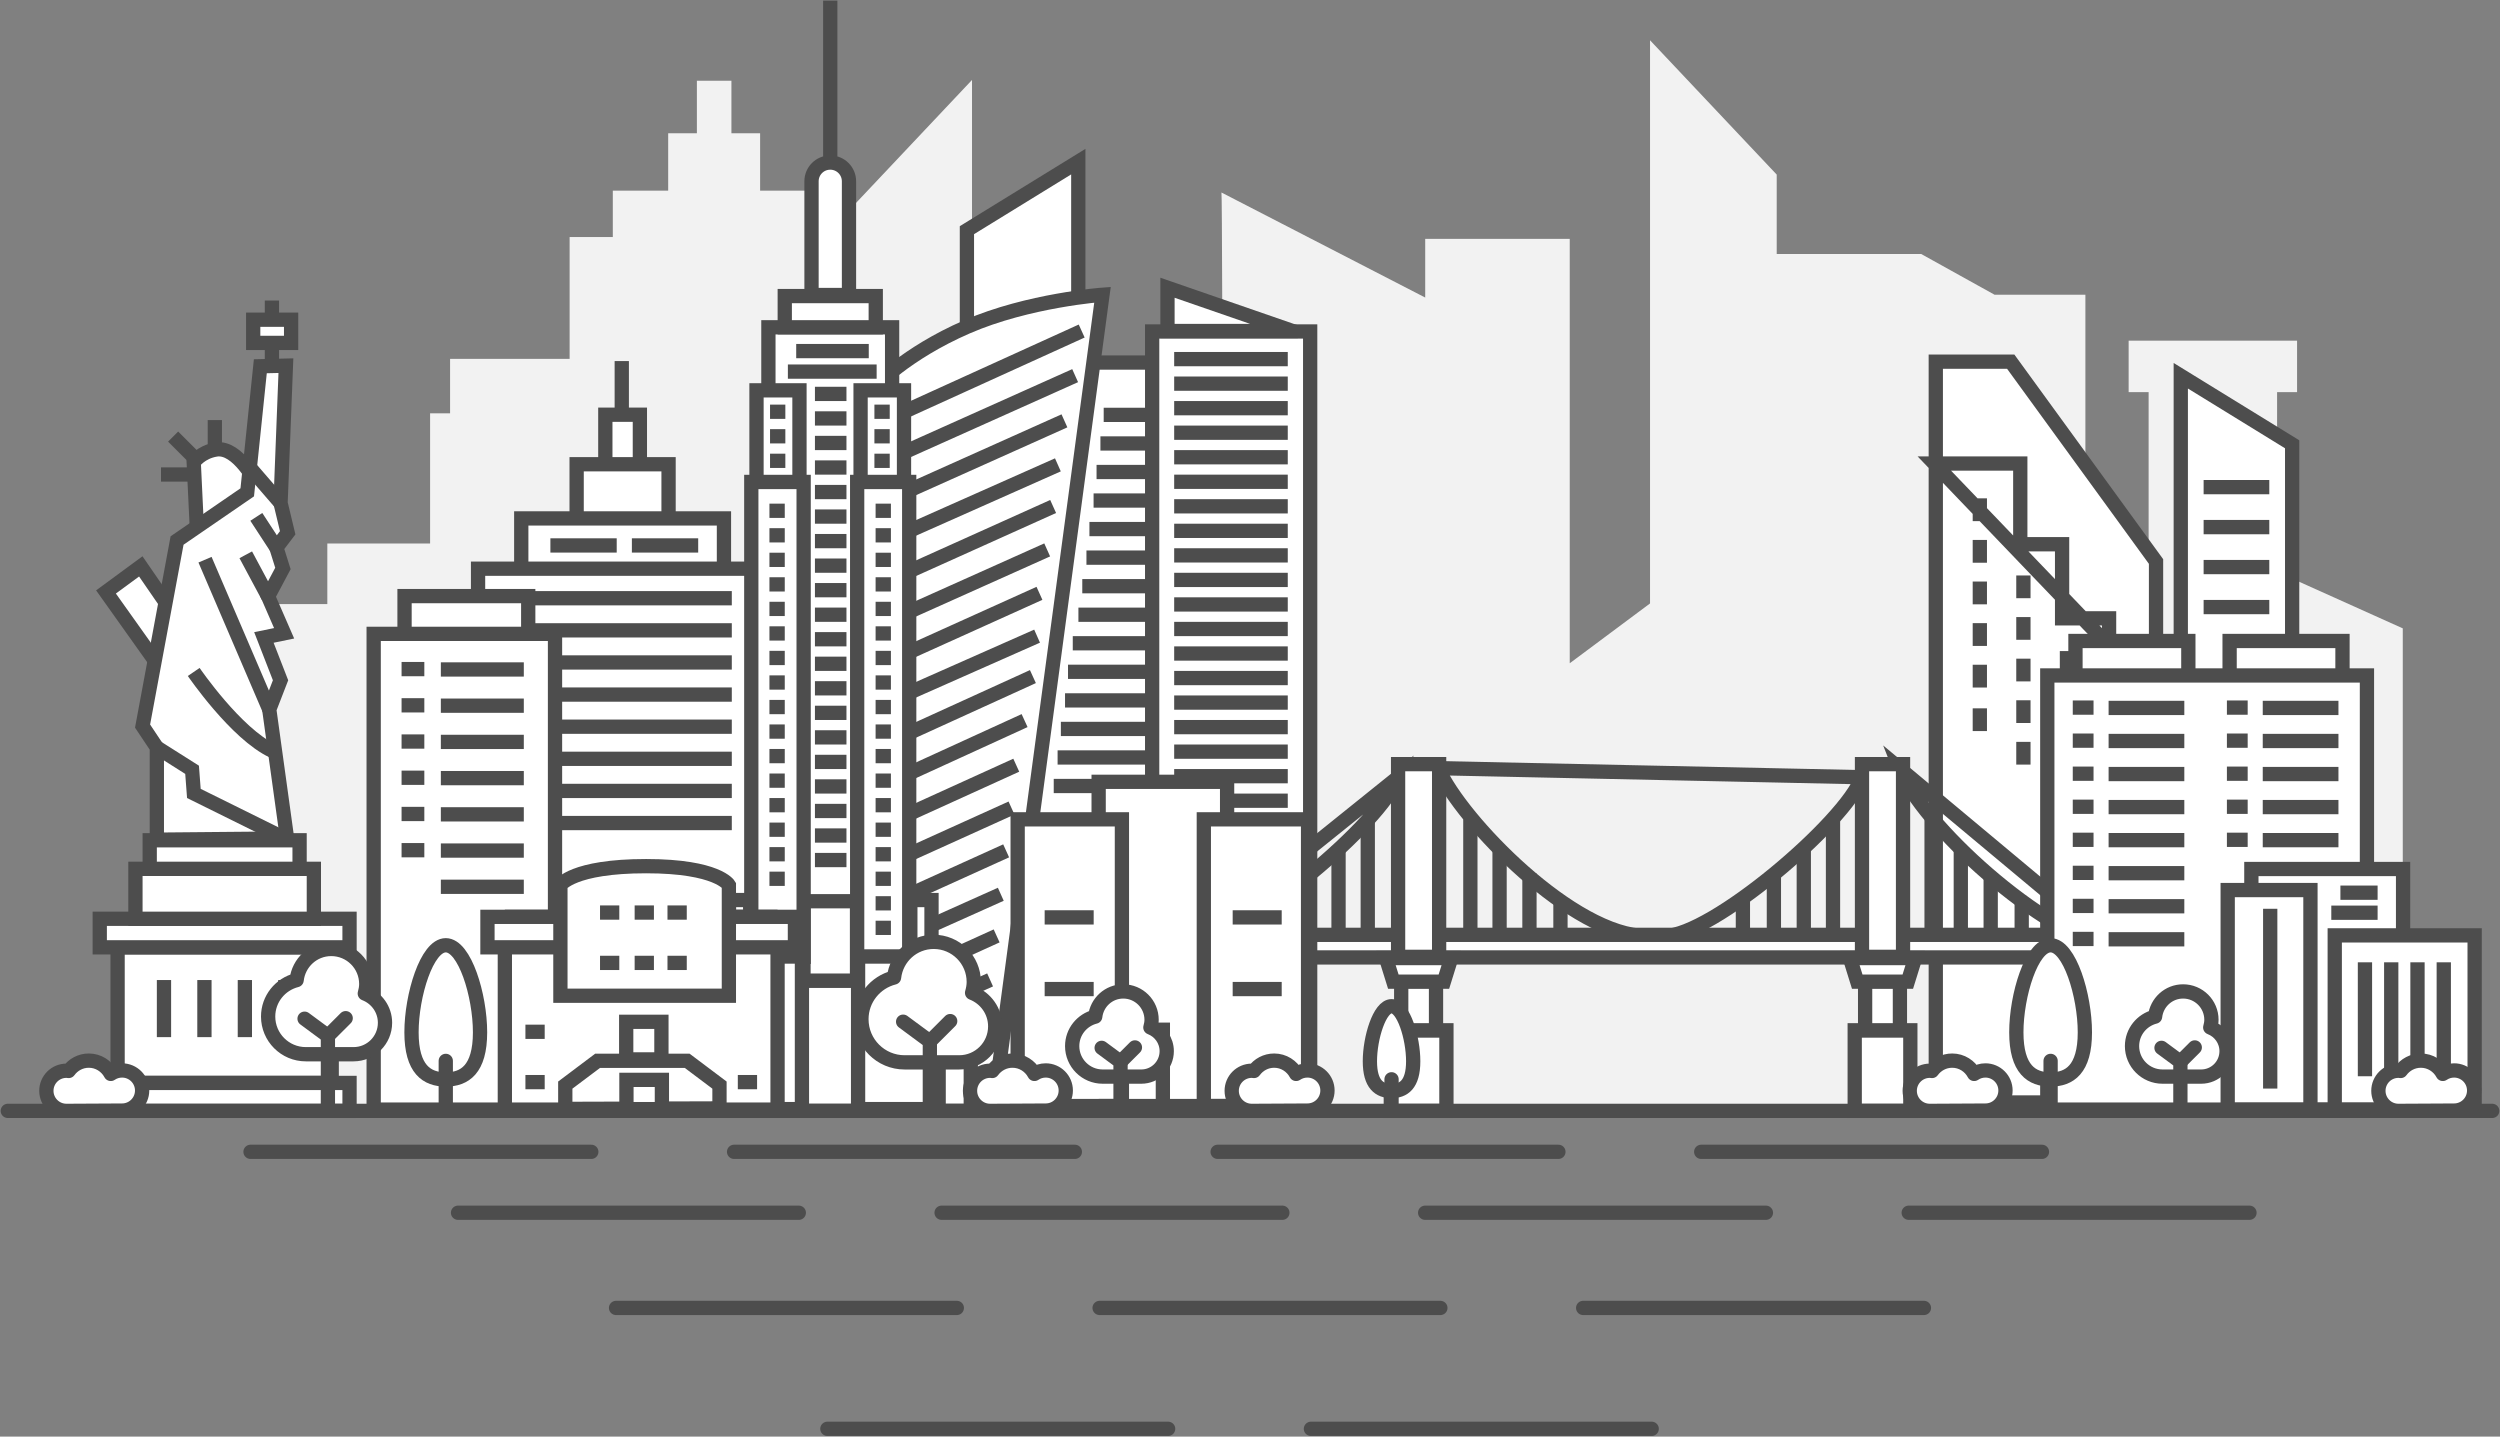 <?xml version="1.0" encoding="UTF-8"?>
<svg width="2452px" height="1409px" viewBox="0 0 2452 1409" version="1.1" xmlns="http://www.w3.org/2000/svg" xmlns:xlink="http://www.w3.org/1999/xlink">
    <rect x="0" y="0" width="2452" height="1409" fill="#808080" stroke="none"/>
    <title>Group</title>
    <g id="Page-1" stroke="none" stroke-width="1" fill="none" fill-rule="evenodd">
        <g id="shutterstock_1398762572" transform="translate(-374, -299)">
            <g id="Group" transform="translate(381.643, 299.615)">
                <path d="M2037.707,288.478 L2037.707,1087.065 L1192.457,1087.065 C1192.177,876.295 1191.547,188.192 1190.357,188.192 L1390.207,291.232 L1390.207,233.692 L1531.957,233.692 L1531.957,649.912 L1710.457,516.912 L1710.457,248.531 L1876.707,248.531 L1948.667,288.478 L2037.707,288.478" id="Fill-3" fill="#F2F2F2"></path>
                <polyline id="Fill-4" fill="#F2F2F2" points="2348.997 615.682 2348.997 1087.065 2099.727 1087.065 2099.727 383.982 2080.127 383.982 2080.127 333.511 2245.327 333.511 2245.327 383.982 2225.727 383.982 2225.727 560.242 2348.997 615.682"></polyline>
                <polyline id="Fill-5" fill="#F2F2F2" points="613.067 591.882 613.067 1087.065 237.726 1087.065 237.726 591.882 313.396 591.882 313.396 532.452 414.196 532.452 414.196 404.772 433.796 404.772 433.796 351.362 604.667 351.362 604.667 535.462 534.667 535.462 534.667 591.882 613.067 591.882"></polyline>
                <polyline id="Fill-6" fill="#F2F2F2" points="945.707 77.802 945.707 1087.065 821.457 1087.065 821.457 209.542 945.707 77.802"></polyline>
                <polyline id="Fill-7" fill="#F2F2F2" points="1734.957 170.621 1734.957 1087.065 1610.707 1087.065 1610.707 38.882 1734.957 170.621"></polyline>
                <polyline id="Fill-8" fill="#F2F2F2" points="1134.357 460.072 1134.357 1087.065 931.707 1087.065 931.707 376.562 945.707 382.302 1134.357 460.072"></polyline>
                <polyline id="Fill-9" fill="#F2F2F2" points="834.547 231.871 834.547 1087.065 551.046 1087.065 551.046 231.871 593.396 231.871 593.396 186.371 647.717 186.371 647.717 130.092 675.857 130.092 675.857 78.572 709.737 78.572 709.737 130.092 737.877 130.092 737.877 186.371 792.197 186.371 792.197 231.871 834.547 231.871"></polyline>
                <polyline id="Fill-10" fill="#FFFFFF" points="2106.997 1080.685 1890.977 1080.685 1890.977 354.109 1964.477 354.109 2106.997 550.109 2106.997 1080.685"></polyline>
                <path d="M2106.997,1080.685 L1890.977,1080.685 L1890.977,354.109 L1964.477,354.109 L2106.997,550.109 L2106.997,1080.685 Z M1889.537,454.017 L1973.847,454.017 L1973.847,533.168 L2014.857,533.168 L2014.857,605.867 L2060.947,605.867 L2060.947,678.682 L2104.837,678.682 L1889.537,454.017 Z M2019.627,637.94 L2019.627,660.262 L2019.627,637.94 Z M2019.627,678.744 L2019.627,701.065 L2019.627,678.744 Z M2019.627,719.545 L2019.627,741.875 L2019.627,719.545 Z M2019.627,760.355 L2019.627,782.675 L2019.627,760.355 Z M2062.357,709.225 L2062.357,731.555 L2062.357,709.225 Z M1976.907,563.772 L1976.907,586.094 L1976.907,563.772 Z M1976.907,604.576 L1976.907,626.899 L1976.907,604.576 Z M1976.907,645.381 L1976.907,667.703 L1976.907,645.381 Z M1976.907,686.185 L1976.907,708.505 L1976.907,686.185 Z M1976.907,726.985 L1976.907,749.315 L1976.907,726.985 Z M1934.177,488.163 L1934.177,510.486 L1934.177,488.163 Z M1934.177,528.968 L1934.177,551.29 L1934.177,528.968 Z M1934.177,569.772 L1934.177,592.095 L1934.177,569.772 Z M1934.177,610.577 L1934.177,632.899 L1934.177,610.577 Z M1934.177,651.382 L1934.177,673.704 L1934.177,651.382 Z M1934.177,694.106 L1934.177,716.425 L1934.177,694.106 Z" id="Stroke-11" stroke="#4D4D4D" stroke-width="14.004"></path>
                <polyline id="Fill-12" fill="#FFFFFF" points="940.707 751.685 1049.947 751.685 1049.947 157.919 940.707 225.138 940.707 751.685"></polyline>
                <polygon id="Stroke-13" stroke="#4D4D4D" stroke-width="14" points="940.707 751.685 1049.947 751.685 1049.947 157.919 940.707 225.138"></polygon>
                <polyline id="Fill-14" fill="#FFFFFF" points="1064.797 354.978 1141.937 354.978 1141.937 1084.725 926.687 1084.725"></polyline>
                <polyline id="Stroke-15" stroke="#4D4D4D" stroke-width="14" points="1064.797 354.978 1141.937 354.978 1141.937 1084.725 926.687 1084.725"></polyline>
                <path d="M1073.687,288.478 C1073.687,288.478 1001.067,293.728 940.687,319.978 C880.197,346.282 849.687,379.478 849.687,379.478 L849.687,1084.725 L966.937,1084.725 L1073.687,288.478" id="Fill-16" fill="#FFFFFF"></path>
                <path d="M1073.687,288.478 C1073.687,288.478 1001.067,293.728 940.687,319.978 C880.197,346.282 849.687,379.478 849.687,379.478 L849.687,1084.725 L966.937,1084.725 L1073.687,288.478 Z M1025.857,770.315 L1120.357,770.315 L1025.857,770.315 Z M1029.647,742.315 L1120.357,742.315 L1029.647,742.315 Z M1032.857,714.315 L1120.357,714.315 L1032.857,714.315 Z M1036.937,686.312 L1120.357,686.312 L1036.937,686.312 Z M1039.857,658.312 L1120.357,658.312 L1039.857,658.312 Z M1044.527,630.312 L1120.357,630.312 L1044.527,630.312 Z M1050.067,602.312 L1120.357,602.312 L1050.067,602.312 Z M1053.857,574.312 L1120.357,574.312 L1053.857,574.312 Z M1057.937,546.312 L1120.357,546.312 L1057.937,546.312 Z M1060.857,518.312 L1120.357,518.312 L1060.857,518.312 Z M1064.937,490.312 L1120.357,490.312 L1064.937,490.312 Z M1067.857,462.312 L1120.357,462.312 L1067.857,462.312 Z M1071.647,434.312 L1120.357,434.312 L1071.647,434.312 Z M1074.857,406.312 L1120.357,406.312 L1074.857,406.312 Z M867.187,408.645 L1053.277,324.062 L867.187,408.645 Z M867.187,448.312 L1046.857,367.812 L867.187,448.312 Z M867.187,487.979 L1036.357,412.145 L867.187,487.979 Z M867.187,527.645 L1029.937,455.312 L867.187,527.645 Z M867.187,567.312 L1025.277,496.145 L867.187,567.312 Z M867.187,606.979 L1019.437,538.729 L867.187,606.979 Z M867.187,646.645 L1011.857,581.312 L867.187,646.645 Z M867.187,686.312 L1009.527,623.312 L867.187,686.312 Z M867.187,725.975 L1005.437,662.979 L867.187,725.975 Z M867.187,765.645 L997.277,706.145 L867.187,765.645 Z M867.187,805.315 L989.107,749.895 L867.187,805.315 Z M867.187,844.975 L984.437,791.895 L867.187,844.975 Z M867.187,884.645 L979.187,833.895 L867.187,884.645 Z M867.187,924.315 L973.937,876.475 L867.187,924.315 Z M867.187,963.975 L969.857,917.315 L867.187,963.975 Z M867.187,1003.645 L963.437,960.475 L867.187,1003.645 Z M867.187,1043.315 L959.357,1001.315 L867.187,1043.315 Z" id="Stroke-17" stroke="#4D4D4D" stroke-width="14"></path>
                <polygon id="Fill-18" fill="#FFFFFF" points="586.062 454.719 619.947 454.719 619.947 406.139 586.062 406.139"></polygon>
                <polyline id="Stroke-19" stroke="#4D4D4D" stroke-width="14.004" points="586.062 454.719 586.062 406.139 619.947 406.139 619.947 454.719"></polyline>
                <polygon id="Fill-20" fill="#FFFFFF" points="557.922 507.849 648.087 507.849 648.087 454.719 557.922 454.719"></polygon>
                <polyline id="Stroke-21" stroke="#4D4D4D" stroke-width="14.004" points="648.087 507.849 648.087 454.719 557.922 454.719 557.922 507.849"></polyline>
                <polygon id="Fill-22" fill="#FFFFFF" points="503.602 557.129 702.407 557.129 702.407 507.849 503.602 507.849"></polygon>
                <polyline id="Stroke-23" stroke="#4D4D4D" stroke-width="14.004" points="702.407 557.129 702.407 507.849 503.602 507.849 503.602 557.129"></polyline>
                <polygon id="Fill-24" fill="#FFFFFF" points="461.24 1087.685 744.777 1087.685 744.777 557.164 461.24 557.164"></polygon>
                <polygon id="Stroke-25" stroke="#4D4D4D" stroke-width="14.004" points="461.24 1087.685 744.777 1087.685 744.777 557.164 461.24 557.164"></polygon>
                <line x1="494.852" y1="586.127" x2="710.107" y2="586.127" id="Fill-26" fill="#FFFFFF"></line>
                <line x1="494.852" y1="586.127" x2="710.107" y2="586.127" id="Stroke-27" stroke="#4D4D4D" stroke-width="14.004"></line>
                <line x1="494.852" y1="617.627" x2="710.107" y2="617.627" id="Fill-28" fill="#FFFFFF"></line>
                <line x1="494.852" y1="617.627" x2="710.107" y2="617.627" id="Stroke-29" stroke="#4D4D4D" stroke-width="14.004"></line>
                <line x1="494.852" y1="649.127" x2="710.107" y2="649.127" id="Fill-30" fill="#FFFFFF"></line>
                <line x1="494.852" y1="649.127" x2="710.107" y2="649.127" id="Stroke-31" stroke="#4D4D4D" stroke-width="14.004"></line>
                <line x1="494.852" y1="680.627" x2="710.107" y2="680.627" id="Fill-32" fill="#FFFFFF"></line>
                <line x1="494.852" y1="680.627" x2="710.107" y2="680.627" id="Stroke-33" stroke="#4D4D4D" stroke-width="14.004"></line>
                <line x1="494.852" y1="712.125" x2="710.107" y2="712.125" id="Fill-34" fill="#FFFFFF"></line>
                <line x1="494.852" y1="712.125" x2="710.107" y2="712.125" id="Stroke-35" stroke="#4D4D4D" stroke-width="14.004"></line>
                <line x1="494.852" y1="743.625" x2="710.107" y2="743.625" id="Fill-36" fill="#FFFFFF"></line>
                <line x1="494.852" y1="743.625" x2="710.107" y2="743.625" id="Stroke-37" stroke="#4D4D4D" stroke-width="14.004"></line>
                <line x1="494.852" y1="775.125" x2="710.107" y2="775.125" id="Fill-38" fill="#FFFFFF"></line>
                <line x1="494.852" y1="775.125" x2="710.107" y2="775.125" id="Stroke-39" stroke="#4D4D4D" stroke-width="14.004"></line>
                <line x1="494.852" y1="806.625" x2="710.107" y2="806.625" id="Fill-40" fill="#FFFFFF"></line>
                <line x1="494.852" y1="806.625" x2="710.107" y2="806.625" id="Stroke-41" stroke="#4D4D4D" stroke-width="14.004"></line>
                <line x1="494.852" y1="932.625" x2="710.107" y2="932.625" id="Fill-42" fill="#FFFFFF"></line>
                <line x1="494.852" y1="932.625" x2="710.107" y2="932.625" id="Stroke-43" stroke="#4D4D4D" stroke-width="14.004"></line>
                <line x1="494.852" y1="964.125" x2="710.107" y2="964.125" id="Fill-44" fill="#FFFFFF"></line>
                <line x1="494.852" y1="964.125" x2="710.107" y2="964.125" id="Stroke-45" stroke="#4D4D4D" stroke-width="14.004"></line>
                <line x1="494.852" y1="995.625" x2="710.107" y2="995.625" id="Fill-46" fill="#FFFFFF"></line>
                <line x1="494.852" y1="995.625" x2="710.107" y2="995.625" id="Stroke-47" stroke="#4D4D4D" stroke-width="14.004"></line>
                <line x1="494.852" y1="1027.125" x2="710.107" y2="1027.125" id="Fill-48" fill="#FFFFFF"></line>
                <line x1="494.852" y1="1027.125" x2="710.107" y2="1027.125" id="Stroke-49" stroke="#4D4D4D" stroke-width="14.004"></line>
                <line x1="532.186" y1="534.356" x2="597.227" y2="534.356" id="Fill-50" fill="#FFFFFF"></line>
                <line x1="532.186" y1="534.356" x2="597.227" y2="534.356" id="Stroke-51" stroke="#4D4D4D" stroke-width="14.004"></line>
                <line x1="612.102" y1="534.356" x2="677.147" y2="534.356" id="Fill-52" fill="#FFFFFF"></line>
                <line x1="612.102" y1="534.356" x2="677.147" y2="534.356" id="Stroke-53" stroke="#4D4D4D" stroke-width="14.004"></line>
                <line x1="602.186" y1="406.606" x2="602.186" y2="353.522" id="Fill-54" fill="#FFFFFF"></line>
                <line x1="602.186" y1="406.606" x2="602.186" y2="353.522" id="Stroke-55" stroke="#4D4D4D" stroke-width="14.004"></line>
                <polygon id="Fill-56" fill="#FFFFFF" points="389.127 621.016 510.446 621.016 510.446 584.033 389.127 584.033"></polygon>
                <polyline id="Stroke-57" stroke="#4D4D4D" stroke-width="14.004" points="389.127 621.016 389.127 584.033 510.446 584.033 510.446 621.016"></polyline>
                <polygon id="Fill-58" fill="#FFFFFF" points="358.855 1087.685 536.714 1087.685 536.714 621.073 358.855 621.073"></polygon>
                <path d="M358.855,1087.685 L536.714,1087.685 L536.714,621.073 L358.855,621.073 L358.855,1087.685 Z M386.218,655.637 L408.54,655.637 L386.218,655.637 Z M424.742,655.997 L506.111,655.997 L424.742,655.997 Z M386.218,691.161 L408.54,691.161 L386.218,691.161 Z M424.742,691.521 L506.111,691.521 L424.742,691.521 Z M386.218,726.685 L408.54,726.685 L386.218,726.685 Z M424.742,727.045 L506.111,727.045 L424.742,727.045 Z M386.218,762.205 L408.54,762.205 L386.218,762.205 Z M424.742,762.565 L506.111,762.565 L424.742,762.565 Z M386.218,797.735 L408.54,797.735 L386.218,797.735 Z M424.742,798.095 L506.111,798.095 L424.742,798.095 Z M386.218,833.255 L408.54,833.255 L386.218,833.255 Z M424.742,833.615 L506.111,833.615 L424.742,833.615 Z M424.742,869.145 L506.111,869.145 L424.742,869.145 Z" id="Stroke-59" stroke="#4D4D4D" stroke-width="14.004"></path>
                <polyline id="Fill-60" fill="#FFFFFF" points="142.981 645.605 96.315 579.98 130.44 554.896 154.94 590.48"></polyline>
                <polyline id="Stroke-61" stroke="#4D4D4D" stroke-width="14" points="142.981 645.605 96.315 579.98 130.44 554.896 154.94 590.48"></polyline>
                <path d="M185.273,514.063 L182.356,452.813 C182.356,452.813 189.161,442.715 204.231,440.271 C225.815,436.771 244.627,474.834 244.627,474.834" id="Fill-62" fill="#FFFFFF"></path>
                <path d="M185.273,514.063 L182.356,452.813 C182.356,452.813 189.161,442.715 204.231,440.271 C225.815,436.771 244.627,474.834 244.627,474.834" id="Stroke-63" stroke="#4D4D4D" stroke-width="14"></path>
                <polygon id="Fill-64" fill="#FFFFFF" points="107.69 1061.525 317.69 1061.525 317.69 928.525 107.69 928.525"></polygon>
                <polygon id="Stroke-65" stroke="#4D4D4D" stroke-width="14" points="107.69 1061.525 317.69 1061.525 317.69 928.525 107.69 928.525"></polygon>
                <polygon id="Fill-66" fill="#FFFFFF" points="90.19 1088.935 335.19 1088.935 335.19 1061.525 90.19 1061.525"></polygon>
                <polygon id="Stroke-67" stroke="#4D4D4D" stroke-width="14" points="90.19 1088.935 335.19 1088.935 335.19 1061.525 90.19 1061.525"></polygon>
                <polygon id="Fill-68" fill="#FFFFFF" points="90.19 928.525 335.19 928.525 335.19 900.525 90.19 900.525"></polygon>
                <polygon id="Stroke-69" stroke="#4D4D4D" stroke-width="14" points="90.19 928.525 335.19 928.525 335.19 900.525 90.19 900.525"></polygon>
                <polygon id="Fill-70" fill="#FFFFFF" points="125.19 900.525 300.19 900.525 300.19 851.525 125.19 851.525"></polygon>
                <polygon id="Stroke-71" stroke="#4D4D4D" stroke-width="14" points="125.19 900.525 300.19 900.525 300.19 851.525 125.19 851.525"></polygon>
                <polygon id="Fill-72" fill="#FFFFFF" points="139.19 851.525 286.19 851.525 286.19 823.525 139.19 823.525"></polygon>
                <polygon id="Stroke-73" stroke="#4D4D4D" stroke-width="14" points="139.19 851.525 286.19 851.525 286.19 823.525 139.19 823.525"></polygon>
                <polyline id="Fill-74" fill="#FFFFFF" points="146.19 822.935 146.19 732.525 132.19 711.525 166.023 529.521 234.856 482.271 247.69 358.605 272.773 358.021 267.523 492.771 274.523 521.938 263.44 536.521 269.856 556.938 255.273 584.355 271.023 620.521 251.19 624.605 267.523 666.605 256.44 695.188 273.94 821.775 146.19 822.935"></polyline>
                <polygon id="Stroke-75" stroke="#4D4D4D" stroke-width="14" points="146.19 822.935 146.19 732.525 132.19 711.525 166.023 529.521 234.856 482.271 247.69 358.605 272.773 358.021 267.523 492.771 274.523 521.938 263.44 536.521 269.856 556.938 255.273 584.355 271.023 620.521 251.19 624.605 267.523 666.605 256.44 695.188 273.94 821.775"></polygon>
                <line x1="259.065" y1="358.459" x2="259.065" y2="294.146" id="Fill-76" fill="#FFFFFF"></line>
                <line x1="259.065" y1="358.459" x2="259.065" y2="294.146" id="Stroke-77" stroke="#4D4D4D" stroke-width="14"></line>
                <line x1="181.481" y1="464.771" x2="150.273" y2="464.771" id="Fill-78" fill="#FFFFFF"></line>
                <line x1="181.481" y1="464.771" x2="150.273" y2="464.771" id="Stroke-79" stroke="#4D4D4D" stroke-width="14"></line>
                <line x1="182.502" y1="447.927" x2="162.158" y2="427.584" id="Fill-80" fill="#FFFFFF"></line>
                <line x1="182.502" y1="447.927" x2="162.158" y2="427.584" id="Stroke-81" stroke="#4D4D4D" stroke-width="14"></line>
                <line x1="203.065" y1="438.959" x2="203.065" y2="411.396" id="Fill-82" fill="#FFFFFF"></line>
                <line x1="203.065" y1="438.959" x2="203.065" y2="411.396" id="Stroke-83" stroke="#4D4D4D" stroke-width="14"></line>
                <polyline id="Fill-84" fill="#FFFFFF" points="146.19 732.525 180.752 754.395 182.502 777.585 270.002 820.895"></polyline>
                <polyline id="Stroke-85" stroke="#4D4D4D" stroke-width="14" points="146.19 732.525 180.752 754.395 182.502 777.585 270.002 820.895"></polyline>
                <path d="M182.356,658.438 C182.356,658.438 223.773,719.105 259.94,736.025" id="Fill-86" fill="#FFFFFF"></path>
                <path d="M182.356,658.438 C182.356,658.438 223.773,719.105 259.94,736.025" id="Stroke-87" stroke="#4D4D4D" stroke-width="14"></path>
                <line x1="193.44" y1="548.334" x2="256.44" y2="695.188" id="Fill-88" fill="#FFFFFF"></line>
                <line x1="193.44" y1="548.334" x2="256.44" y2="695.188" id="Stroke-89" stroke="#4D4D4D" stroke-width="14"></line>
                <line x1="255.273" y1="584.355" x2="233.398" y2="543.521" id="Fill-90" fill="#FFFFFF"></line>
                <line x1="255.273" y1="584.355" x2="233.398" y2="543.521" id="Stroke-91" stroke="#4D4D4D" stroke-width="14"></line>
                <line x1="263.44" y1="536.521" x2="243.752" y2="506.334" id="Fill-92" fill="#FFFFFF"></line>
                <line x1="263.44" y1="536.521" x2="243.752" y2="506.334" id="Stroke-93" stroke="#4D4D4D" stroke-width="14"></line>
                <line x1="267.523" y1="492.771" x2="237.627" y2="458.209" id="Fill-94" fill="#FFFFFF"></line>
                <line x1="267.523" y1="492.771" x2="237.627" y2="458.209" id="Stroke-95" stroke="#4D4D4D" stroke-width="14"></line>
                <polygon id="Fill-96" fill="#FFFFFF" points="240.69 335.709 277.877 335.709 277.877 312.959 240.69 312.959"></polygon>
                <polygon id="Stroke-97" stroke="#4D4D4D" stroke-width="14" points="240.69 335.709 277.877 335.709 277.877 312.959 240.69 312.959"></polygon>
                <line x1="153.19" y1="960.605" x2="153.19" y2="1016.605" id="Fill-98" fill="#FFFFFF"></line>
                <line x1="153.19" y1="960.605" x2="153.19" y2="1016.605" id="Stroke-99" stroke="#4D4D4D" stroke-width="14"></line>
                <line x1="192.856" y1="960.605" x2="192.856" y2="1016.605" id="Fill-100" fill="#FFFFFF"></line>
                <line x1="192.856" y1="960.605" x2="192.856" y2="1016.605" id="Stroke-101" stroke="#4D4D4D" stroke-width="14"></line>
                <line x1="232.523" y1="960.605" x2="232.523" y2="1016.605" id="Fill-102" fill="#FFFFFF"></line>
                <line x1="232.523" y1="960.605" x2="232.523" y2="1016.605" id="Stroke-103" stroke="#4D4D4D" stroke-width="14"></line>
                <line x1="272.19" y1="960.605" x2="272.19" y2="1016.605" id="Fill-104" fill="#FFFFFF"></line>
                <line x1="272.19" y1="960.605" x2="272.19" y2="1016.605" id="Stroke-105" stroke="#4D4D4D" stroke-width="14"></line>
                <polygon id="Fill-106" fill="#FFFFFF" points="746.007 960.315 867.337 960.315 867.337 320.396 746.007 320.396"></polygon>
                <polygon id="Stroke-107" stroke="#4D4D4D" stroke-width="14" points="746.007 960.315 867.337 960.315 867.337 320.396 746.007 320.396"></polygon>
                <polygon id="Fill-108" fill="#FFFFFF" points="668.857 1088.935 944.487 1088.935 944.487 961.185 668.857 961.185"></polygon>
                <polygon id="Stroke-109" stroke="#4D4D4D" stroke-width="14" points="668.857 1088.935 944.487 1088.935 944.487 961.185 668.857 961.185"></polygon>
                <polygon id="Fill-110" fill="#FFFFFF" points="780.417 961.185 832.917 961.185 832.917 883.315 780.417 883.315"></polygon>
                <polygon id="Stroke-111" stroke="#4D4D4D" stroke-width="14" points="780.417 961.185 832.917 961.185 832.917 883.315 780.417 883.315"></polygon>
                <polygon id="Fill-112" fill="#FFFFFF" points="707.357 935.815 728.127 935.815 728.127 882.145 707.357 882.145"></polygon>
                <polygon id="Stroke-113" stroke="#4D4D4D" stroke-width="14" points="707.357 935.815 728.127 935.815 728.127 882.145 707.357 882.145"></polygon>
                <polygon id="Fill-114" fill="#FFFFFF" points="885.217 935.815 905.977 935.815 905.977 882.145 885.217 882.145"></polygon>
                <polygon id="Stroke-115" stroke="#4D4D4D" stroke-width="14" points="885.217 935.815 905.977 935.815 905.977 882.145 885.217 882.145"></polygon>
                <polygon id="Fill-116" fill="#FFFFFF" points="729.227 937.855 780.567 937.855 780.567 472.063 729.227 472.063"></polygon>
                <polygon id="Stroke-117" stroke="#4D4D4D" stroke-width="14" points="729.227 937.855 780.567 937.855 780.567 472.063 729.227 472.063"></polygon>
                <polygon id="Fill-118" fill="#FFFFFF" points="833.067 937.855 884.107 937.855 884.107 472.063 833.067 472.063"></polygon>
                <polygon id="Stroke-119" stroke="#4D4D4D" stroke-width="14" points="833.067 937.855 884.107 937.855 884.107 472.063 833.067 472.063"></polygon>
                <polygon id="Fill-120" fill="#FFFFFF" points="734.337 472.063 776.477 472.063 776.477 382.23 734.337 382.23"></polygon>
                <polygon id="Stroke-121" stroke="#4D4D4D" stroke-width="14" points="734.337 472.063 776.477 472.063 776.477 382.23 734.337 382.23"></polygon>
                <polygon id="Fill-122" fill="#FFFFFF" points="836.417 472.063 879.007 472.063 879.007 382.23 836.417 382.23"></polygon>
                <polygon id="Stroke-123" stroke="#4D4D4D" stroke-width="14" points="836.417 472.063 879.007 472.063 879.007 382.23 836.417 382.23"></polygon>
                <polygon id="Fill-124" fill="#FFFFFF" points="762.047 320.396 851.297 320.396 851.297 289.771 762.047 289.771"></polygon>
                <polygon id="Stroke-125" stroke="#4D4D4D" stroke-width="14" points="762.047 320.396 851.297 320.396 851.297 289.771 762.047 289.771"></polygon>
                <path d="M825.047,288.75 L788.297,288.75 L788.297,177.188 C788.297,167.039 796.517,158.813 806.667,158.813 C816.817,158.813 825.047,167.039 825.047,177.188 L825.047,288.75" id="Fill-126" fill="#FFFFFF"></path>
                <path d="M825.047,288.75 L788.297,288.75 L788.297,177.188 C788.297,167.039 796.517,158.813 806.667,158.813 C816.817,158.813 825.047,167.039 825.047,177.188 L825.047,288.75 Z M806.667,0 L806.667,157.938 L806.667,0 Z" id="Stroke-127" stroke="#4D4D4D" stroke-width="14"></path>
                <polygon id="Fill-128" fill="#FFFFFF" points="700.357 1087.185 778.897 1087.185 778.897 937.565 700.357 937.565"></polygon>
                <polygon id="Stroke-129" stroke="#4D4D4D" stroke-width="14" points="700.357 1087.185 778.897 1087.185 778.897 937.565 700.357 937.565"></polygon>
                <polygon id="Fill-130" fill="#FFFFFF" points="833.967 1087.185 912.987 1087.185 912.987 937.565 833.967 937.565"></polygon>
                <polygon id="Stroke-131" stroke="#4D4D4D" stroke-width="14" points="833.967 1087.185 912.987 1087.185 912.987 937.565 833.967 937.565"></polygon>
                <line x1="773.277" y1="343.73" x2="844.437" y2="343.73" id="Fill-132" fill="#FFFFFF"></line>
                <line x1="773.277" y1="343.73" x2="844.437" y2="343.73" id="Stroke-133" stroke="#4D4D4D" stroke-width="14"></line>
                <line x1="765.107" y1="363.855" x2="852.167" y2="363.855" id="Fill-134" fill="#FFFFFF"></line>
                <line x1="765.107" y1="363.855" x2="852.167" y2="363.855" id="Stroke-135" stroke="#4D4D4D" stroke-width="14"></line>
                <line x1="791.647" y1="385.73" x2="822.567" y2="385.73" id="Fill-136" fill="#FFFFFF"></line>
                <line x1="791.647" y1="385.73" x2="822.567" y2="385.73" id="Stroke-137" stroke="#4D4D4D" stroke-width="14"></line>
                <line x1="791.647" y1="409.792" x2="822.567" y2="409.792" id="Fill-138" fill="#FFFFFF"></line>
                <line x1="791.647" y1="409.792" x2="822.567" y2="409.792" id="Stroke-139" stroke="#4D4D4D" stroke-width="14"></line>
                <line x1="791.647" y1="433.855" x2="822.567" y2="433.855" id="Fill-140" fill="#FFFFFF"></line>
                <line x1="791.647" y1="433.855" x2="822.567" y2="433.855" id="Stroke-141" stroke="#4D4D4D" stroke-width="14"></line>
                <line x1="791.647" y1="457.917" x2="822.567" y2="457.917" id="Fill-142" fill="#FFFFFF"></line>
                <line x1="791.647" y1="457.917" x2="822.567" y2="457.917" id="Stroke-143" stroke="#4D4D4D" stroke-width="14"></line>
                <line x1="791.647" y1="481.98" x2="822.567" y2="481.98" id="Fill-144" fill="#FFFFFF"></line>
                <line x1="791.647" y1="481.98" x2="822.567" y2="481.98" id="Stroke-145" stroke="#4D4D4D" stroke-width="14"></line>
                <line x1="791.647" y1="506.042" x2="822.567" y2="506.042" id="Fill-146" fill="#FFFFFF"></line>
                <line x1="791.647" y1="506.042" x2="822.567" y2="506.042" id="Stroke-147" stroke="#4D4D4D" stroke-width="14"></line>
                <line x1="791.647" y1="530.105" x2="822.567" y2="530.105" id="Fill-148" fill="#FFFFFF"></line>
                <line x1="791.647" y1="530.105" x2="822.567" y2="530.105" id="Stroke-149" stroke="#4D4D4D" stroke-width="14"></line>
                <line x1="791.647" y1="554.167" x2="822.567" y2="554.167" id="Fill-150" fill="#FFFFFF"></line>
                <line x1="791.647" y1="554.167" x2="822.567" y2="554.167" id="Stroke-151" stroke="#4D4D4D" stroke-width="14"></line>
                <line x1="791.647" y1="578.23" x2="822.567" y2="578.23" id="Fill-152" fill="#FFFFFF"></line>
                <line x1="791.647" y1="578.23" x2="822.567" y2="578.23" id="Stroke-153" stroke="#4D4D4D" stroke-width="14"></line>
                <line x1="791.647" y1="602.292" x2="822.567" y2="602.292" id="Fill-154" fill="#FFFFFF"></line>
                <line x1="791.647" y1="602.292" x2="822.567" y2="602.292" id="Stroke-155" stroke="#4D4D4D" stroke-width="14"></line>
                <line x1="791.647" y1="626.355" x2="822.567" y2="626.355" id="Fill-156" fill="#FFFFFF"></line>
                <line x1="791.647" y1="626.355" x2="822.567" y2="626.355" id="Stroke-157" stroke="#4D4D4D" stroke-width="14"></line>
                <line x1="791.647" y1="650.417" x2="822.567" y2="650.417" id="Fill-158" fill="#FFFFFF"></line>
                <line x1="791.647" y1="650.417" x2="822.567" y2="650.417" id="Stroke-159" stroke="#4D4D4D" stroke-width="14"></line>
                <line x1="791.647" y1="674.48" x2="822.567" y2="674.48" id="Fill-160" fill="#FFFFFF"></line>
                <line x1="791.647" y1="674.48" x2="822.567" y2="674.48" id="Stroke-161" stroke="#4D4D4D" stroke-width="14"></line>
                <line x1="791.647" y1="698.542" x2="822.567" y2="698.542" id="Fill-162" fill="#FFFFFF"></line>
                <line x1="791.647" y1="698.542" x2="822.567" y2="698.542" id="Stroke-163" stroke="#4D4D4D" stroke-width="14"></line>
                <line x1="791.647" y1="722.605" x2="822.567" y2="722.605" id="Fill-164" fill="#FFFFFF"></line>
                <line x1="791.647" y1="722.605" x2="822.567" y2="722.605" id="Stroke-165" stroke="#4D4D4D" stroke-width="14"></line>
                <line x1="791.647" y1="746.665" x2="822.567" y2="746.665" id="Fill-166" fill="#FFFFFF"></line>
                <line x1="791.647" y1="746.665" x2="822.567" y2="746.665" id="Stroke-167" stroke="#4D4D4D" stroke-width="14"></line>
                <line x1="791.647" y1="770.725" x2="822.567" y2="770.725" id="Fill-168" fill="#FFFFFF"></line>
                <line x1="791.647" y1="770.725" x2="822.567" y2="770.725" id="Stroke-169" stroke="#4D4D4D" stroke-width="14"></line>
                <line x1="791.647" y1="794.795" x2="822.567" y2="794.795" id="Fill-170" fill="#FFFFFF"></line>
                <line x1="791.647" y1="794.795" x2="822.567" y2="794.795" id="Stroke-171" stroke="#4D4D4D" stroke-width="14"></line>
                <line x1="791.647" y1="818.855" x2="822.567" y2="818.855" id="Fill-172" fill="#FFFFFF"></line>
                <line x1="791.647" y1="818.855" x2="822.567" y2="818.855" id="Stroke-173" stroke="#4D4D4D" stroke-width="14"></line>
                <line x1="791.647" y1="842.915" x2="822.567" y2="842.915" id="Fill-174" fill="#FFFFFF"></line>
                <line x1="791.647" y1="842.915" x2="822.567" y2="842.915" id="Stroke-175" stroke="#4D4D4D" stroke-width="14"></line>
                <line x1="747.027" y1="500.355" x2="762.047" y2="500.355" id="Fill-176" fill="#FFFFFF"></line>
                <line x1="747.027" y1="500.355" x2="762.047" y2="500.355" id="Stroke-177" stroke="#4D4D4D" stroke-width="14"></line>
                <line x1="747.027" y1="524.417" x2="762.047" y2="524.417" id="Fill-178" fill="#FFFFFF"></line>
                <line x1="747.027" y1="524.417" x2="762.047" y2="524.417" id="Stroke-179" stroke="#4D4D4D" stroke-width="14"></line>
                <line x1="747.027" y1="548.48" x2="762.047" y2="548.48" id="Fill-180" fill="#FFFFFF"></line>
                <line x1="747.027" y1="548.48" x2="762.047" y2="548.48" id="Stroke-181" stroke="#4D4D4D" stroke-width="14"></line>
                <line x1="747.027" y1="572.542" x2="762.047" y2="572.542" id="Fill-182" fill="#FFFFFF"></line>
                <line x1="747.027" y1="572.542" x2="762.047" y2="572.542" id="Stroke-183" stroke="#4D4D4D" stroke-width="14"></line>
                <line x1="747.027" y1="596.605" x2="762.047" y2="596.605" id="Fill-184" fill="#FFFFFF"></line>
                <line x1="747.027" y1="596.605" x2="762.047" y2="596.605" id="Stroke-185" stroke="#4D4D4D" stroke-width="14"></line>
                <line x1="747.027" y1="620.667" x2="762.047" y2="620.667" id="Fill-186" fill="#FFFFFF"></line>
                <line x1="747.027" y1="620.667" x2="762.047" y2="620.667" id="Stroke-187" stroke="#4D4D4D" stroke-width="14"></line>
                <line x1="747.027" y1="644.73" x2="762.047" y2="644.73" id="Fill-188" fill="#FFFFFF"></line>
                <line x1="747.027" y1="644.73" x2="762.047" y2="644.73" id="Stroke-189" stroke="#4D4D4D" stroke-width="14"></line>
                <line x1="747.027" y1="668.792" x2="762.047" y2="668.792" id="Fill-190" fill="#FFFFFF"></line>
                <line x1="747.027" y1="668.792" x2="762.047" y2="668.792" id="Stroke-191" stroke="#4D4D4D" stroke-width="14"></line>
                <line x1="747.027" y1="692.855" x2="762.047" y2="692.855" id="Fill-192" fill="#FFFFFF"></line>
                <line x1="747.027" y1="692.855" x2="762.047" y2="692.855" id="Stroke-193" stroke="#4D4D4D" stroke-width="14"></line>
                <line x1="747.027" y1="716.915" x2="762.047" y2="716.915" id="Fill-194" fill="#FFFFFF"></line>
                <line x1="747.027" y1="716.915" x2="762.047" y2="716.915" id="Stroke-195" stroke="#4D4D4D" stroke-width="14"></line>
                <line x1="747.027" y1="740.975" x2="762.047" y2="740.975" id="Fill-196" fill="#FFFFFF"></line>
                <line x1="747.027" y1="740.975" x2="762.047" y2="740.975" id="Stroke-197" stroke="#4D4D4D" stroke-width="14"></line>
                <line x1="747.027" y1="765.045" x2="762.047" y2="765.045" id="Fill-198" fill="#FFFFFF"></line>
                <line x1="747.027" y1="765.045" x2="762.047" y2="765.045" id="Stroke-199" stroke="#4D4D4D" stroke-width="14"></line>
                <line x1="747.027" y1="789.105" x2="762.047" y2="789.105" id="Fill-200" fill="#FFFFFF"></line>
                <line x1="747.027" y1="789.105" x2="762.047" y2="789.105" id="Stroke-201" stroke="#4D4D4D" stroke-width="14"></line>
                <line x1="747.027" y1="813.165" x2="762.047" y2="813.165" id="Fill-202" fill="#FFFFFF"></line>
                <line x1="747.027" y1="813.165" x2="762.047" y2="813.165" id="Stroke-203" stroke="#4D4D4D" stroke-width="14"></line>
                <line x1="747.027" y1="837.225" x2="762.047" y2="837.225" id="Fill-204" fill="#FFFFFF"></line>
                <line x1="747.027" y1="837.225" x2="762.047" y2="837.225" id="Stroke-205" stroke="#4D4D4D" stroke-width="14"></line>
                <line x1="747.027" y1="861.295" x2="762.047" y2="861.295" id="Fill-206" fill="#FFFFFF"></line>
                <line x1="747.027" y1="861.295" x2="762.047" y2="861.295" id="Stroke-207" stroke="#4D4D4D" stroke-width="14"></line>
                <line x1="747.027" y1="909.415" x2="762.047" y2="909.415" id="Fill-208" fill="#FFFFFF"></line>
                <line x1="747.027" y1="909.415" x2="762.047" y2="909.415" id="Stroke-209" stroke="#4D4D4D" stroke-width="14"></line>
                <line x1="747.607" y1="403.23" x2="762.627" y2="403.23" id="Fill-210" fill="#FFFFFF"></line>
                <line x1="747.607" y1="403.23" x2="762.627" y2="403.23" id="Stroke-211" stroke="#4D4D4D" stroke-width="14"></line>
                <line x1="747.607" y1="427.292" x2="762.627" y2="427.292" id="Fill-212" fill="#FFFFFF"></line>
                <line x1="747.607" y1="427.292" x2="762.627" y2="427.292" id="Stroke-213" stroke="#4D4D4D" stroke-width="14"></line>
                <line x1="747.607" y1="451.355" x2="762.627" y2="451.355" id="Fill-214" fill="#FFFFFF"></line>
                <line x1="747.607" y1="451.355" x2="762.627" y2="451.355" id="Stroke-215" stroke="#4D4D4D" stroke-width="14"></line>
                <line x1="849.977" y1="403.23" x2="865.007" y2="403.23" id="Fill-216" fill="#FFFFFF"></line>
                <line x1="849.977" y1="403.23" x2="865.007" y2="403.23" id="Stroke-217" stroke="#4D4D4D" stroke-width="14"></line>
                <line x1="849.977" y1="427.292" x2="865.007" y2="427.292" id="Fill-218" fill="#FFFFFF"></line>
                <line x1="849.977" y1="427.292" x2="865.007" y2="427.292" id="Stroke-219" stroke="#4D4D4D" stroke-width="14"></line>
                <line x1="849.977" y1="451.355" x2="865.007" y2="451.355" id="Fill-220" fill="#FFFFFF"></line>
                <line x1="849.977" y1="451.355" x2="865.007" y2="451.355" id="Stroke-221" stroke="#4D4D4D" stroke-width="14"></line>
                <line x1="851.147" y1="500.355" x2="866.167" y2="500.355" id="Fill-222" fill="#FFFFFF"></line>
                <line x1="851.147" y1="500.355" x2="866.167" y2="500.355" id="Stroke-223" stroke="#4D4D4D" stroke-width="14"></line>
                <line x1="851.147" y1="524.417" x2="866.167" y2="524.417" id="Fill-224" fill="#FFFFFF"></line>
                <line x1="851.147" y1="524.417" x2="866.167" y2="524.417" id="Stroke-225" stroke="#4D4D4D" stroke-width="14"></line>
                <line x1="851.147" y1="548.48" x2="866.167" y2="548.48" id="Fill-226" fill="#FFFFFF"></line>
                <line x1="851.147" y1="548.48" x2="866.167" y2="548.48" id="Stroke-227" stroke="#4D4D4D" stroke-width="14"></line>
                <line x1="851.147" y1="572.542" x2="866.167" y2="572.542" id="Fill-228" fill="#FFFFFF"></line>
                <line x1="851.147" y1="572.542" x2="866.167" y2="572.542" id="Stroke-229" stroke="#4D4D4D" stroke-width="14"></line>
                <line x1="851.147" y1="596.605" x2="866.167" y2="596.605" id="Fill-230" fill="#FFFFFF"></line>
                <line x1="851.147" y1="596.605" x2="866.167" y2="596.605" id="Stroke-231" stroke="#4D4D4D" stroke-width="14"></line>
                <line x1="851.147" y1="620.667" x2="866.167" y2="620.667" id="Fill-232" fill="#FFFFFF"></line>
                <line x1="851.147" y1="620.667" x2="866.167" y2="620.667" id="Stroke-233" stroke="#4D4D4D" stroke-width="14"></line>
                <line x1="851.147" y1="644.73" x2="866.167" y2="644.73" id="Fill-234" fill="#FFFFFF"></line>
                <line x1="851.147" y1="644.73" x2="866.167" y2="644.73" id="Stroke-235" stroke="#4D4D4D" stroke-width="14"></line>
                <line x1="851.147" y1="668.792" x2="866.167" y2="668.792" id="Fill-236" fill="#FFFFFF"></line>
                <line x1="851.147" y1="668.792" x2="866.167" y2="668.792" id="Stroke-237" stroke="#4D4D4D" stroke-width="14"></line>
                <line x1="851.147" y1="692.855" x2="866.167" y2="692.855" id="Fill-238" fill="#FFFFFF"></line>
                <line x1="851.147" y1="692.855" x2="866.167" y2="692.855" id="Stroke-239" stroke="#4D4D4D" stroke-width="14"></line>
                <line x1="851.147" y1="716.915" x2="866.167" y2="716.915" id="Fill-240" fill="#FFFFFF"></line>
                <line x1="851.147" y1="716.915" x2="866.167" y2="716.915" id="Stroke-241" stroke="#4D4D4D" stroke-width="14"></line>
                <line x1="851.147" y1="740.975" x2="866.167" y2="740.975" id="Fill-242" fill="#FFFFFF"></line>
                <line x1="851.147" y1="740.975" x2="866.167" y2="740.975" id="Stroke-243" stroke="#4D4D4D" stroke-width="14"></line>
                <line x1="851.147" y1="765.045" x2="866.167" y2="765.045" id="Fill-244" fill="#FFFFFF"></line>
                <line x1="851.147" y1="765.045" x2="866.167" y2="765.045" id="Stroke-245" stroke="#4D4D4D" stroke-width="14"></line>
                <line x1="851.147" y1="789.105" x2="866.167" y2="789.105" id="Fill-246" fill="#FFFFFF"></line>
                <line x1="851.147" y1="789.105" x2="866.167" y2="789.105" id="Stroke-247" stroke="#4D4D4D" stroke-width="14"></line>
                <line x1="851.147" y1="813.165" x2="866.167" y2="813.165" id="Fill-248" fill="#FFFFFF"></line>
                <line x1="851.147" y1="813.165" x2="866.167" y2="813.165" id="Stroke-249" stroke="#4D4D4D" stroke-width="14"></line>
                <line x1="851.147" y1="837.225" x2="866.167" y2="837.225" id="Fill-250" fill="#FFFFFF"></line>
                <line x1="851.147" y1="837.225" x2="866.167" y2="837.225" id="Stroke-251" stroke="#4D4D4D" stroke-width="14"></line>
                <line x1="851.147" y1="861.295" x2="866.167" y2="861.295" id="Fill-252" fill="#FFFFFF"></line>
                <line x1="851.147" y1="861.295" x2="866.167" y2="861.295" id="Stroke-253" stroke="#4D4D4D" stroke-width="14"></line>
                <line x1="851.147" y1="885.355" x2="866.167" y2="885.355" id="Fill-254" fill="#FFFFFF"></line>
                <line x1="851.147" y1="885.355" x2="866.167" y2="885.355" id="Stroke-255" stroke="#4D4D4D" stroke-width="14"></line>
                <line x1="851.147" y1="909.415" x2="866.167" y2="909.415" id="Fill-256" fill="#FFFFFF"></line>
                <line x1="851.147" y1="909.415" x2="866.167" y2="909.415" id="Stroke-257" stroke="#4D4D4D" stroke-width="14"></line>
                <polygon id="Fill-258" fill="#FFFFFF" points="487.511 1087.685 754.987 1087.685 754.987 928.515 487.511 928.515"></polygon>
                <polyline id="Stroke-259" stroke="#4D4D4D" stroke-width="14" points="754.987 928.515 754.987 1087.685 487.511 1087.685 487.511 928.515"></polyline>
                <line x1="754.987" y1="898.625" x2="707.237" y2="898.625" id="Fill-260" fill="#FFFFFF"></line>
                <line x1="754.987" y1="898.625" x2="707.237" y2="898.625" id="Stroke-261" stroke="#4D4D4D" stroke-width="14"></line>
                <line x1="541.987" y1="898.625" x2="487.511" y2="898.625" id="Fill-262" fill="#FFFFFF"></line>
                <line x1="541.987" y1="898.625" x2="487.511" y2="898.625" id="Stroke-263" stroke="#4D4D4D" stroke-width="14"></line>
                <polygon id="Fill-264" fill="#FFFFFF" points="470.454 928.515 541.987 928.515 541.987 898.625 470.454 898.625"></polygon>
                <polyline id="Stroke-265" stroke="#4D4D4D" stroke-width="14" points="541.987 928.515 470.454 928.515 470.454 898.625 541.987 898.625"></polyline>
                <polygon id="Fill-266" fill="#FFFFFF" points="707.237 928.515 772.017 928.515 772.017 898.625 707.237 898.625"></polygon>
                <polyline id="Stroke-267" stroke="#4D4D4D" stroke-width="14" points="707.237 898.625 772.017 898.625 772.017 928.515 707.237 928.515"></polyline>
                <path d="M707.247,976.005 L542.001,976.005 L542.001,867.465 C542.001,867.465 553.904,848.915 626.027,848.915 C696.397,848.915 707.247,867.465 707.247,867.465 L707.247,976.005" id="Fill-268" fill="#FFFFFF"></path>
                <path d="M707.247,976.005 L542.001,976.005 L542.001,867.465 C542.001,867.465 553.904,848.915 626.027,848.915 C696.397,848.915 707.247,867.465 707.247,867.465 L707.247,976.005 Z M546.786,1086.985 L546.786,1063.645 L578.452,1039.835 L666.367,1039.835 L698.027,1063.645 L698.027,1086.515 L546.786,1086.985 Z" id="Stroke-269" stroke="#4D4D4D" stroke-width="14"></path>
                <line x1="614.822" y1="943.795" x2="633.727" y2="943.795" id="Fill-270" fill="#FFFFFF"></line>
                <line x1="614.822" y1="943.795" x2="633.727" y2="943.795" id="Stroke-271" stroke="#4D4D4D" stroke-width="14"></line>
                <line x1="614.822" y1="894.425" x2="633.727" y2="894.425" id="Fill-272" fill="#FFFFFF"></line>
                <line x1="614.822" y1="894.425" x2="633.727" y2="894.425" id="Stroke-273" stroke="#4D4D4D" stroke-width="14"></line>
                <line x1="647.027" y1="943.795" x2="665.937" y2="943.795" id="Fill-274" fill="#FFFFFF"></line>
                <line x1="647.027" y1="943.795" x2="665.937" y2="943.795" id="Stroke-275" stroke="#4D4D4D" stroke-width="14"></line>
                <line x1="647.027" y1="894.425" x2="665.937" y2="894.425" id="Fill-276" fill="#FFFFFF"></line>
                <line x1="647.027" y1="894.425" x2="665.937" y2="894.425" id="Stroke-277" stroke="#4D4D4D" stroke-width="14"></line>
                <line x1="580.862" y1="943.795" x2="599.768" y2="943.795" id="Fill-278" fill="#FFFFFF"></line>
                <line x1="580.862" y1="943.795" x2="599.768" y2="943.795" id="Stroke-279" stroke="#4D4D4D" stroke-width="14"></line>
                <line x1="580.862" y1="894.425" x2="599.768" y2="894.425" id="Fill-280" fill="#FFFFFF"></line>
                <line x1="580.862" y1="894.425" x2="599.768" y2="894.425" id="Stroke-281" stroke="#4D4D4D" stroke-width="14"></line>
                <line x1="507.691" y1="1060.725" x2="526.596" y2="1060.725" id="Fill-282" fill="#FFFFFF"></line>
                <line x1="507.691" y1="1060.725" x2="526.596" y2="1060.725" id="Stroke-283" stroke="#4D4D4D" stroke-width="14"></line>
                <line x1="507.691" y1="1011.365" x2="526.596" y2="1011.365" id="Fill-284" fill="#FFFFFF"></line>
                <line x1="507.691" y1="1011.365" x2="526.596" y2="1011.365" id="Stroke-285" stroke="#4D4D4D" stroke-width="14"></line>
                <line x1="716.007" y1="1060.725" x2="734.907" y2="1060.725" id="Fill-286" fill="#FFFFFF"></line>
                <line x1="716.007" y1="1060.725" x2="734.907" y2="1060.725" id="Stroke-287" stroke="#4D4D4D" stroke-width="14"></line>
                <polygon id="Fill-288" fill="#FFFFFF" points="606.77 1087.215 641.547 1087.215 641.547 1058.515 606.77 1058.515"></polygon>
                <polygon id="Stroke-289" stroke="#4D4D4D" stroke-width="14" points="606.77 1087.215 641.547 1087.215 641.547 1058.515 606.77 1058.515"></polygon>
                <polygon id="Fill-290" fill="#FFFFFF" points="606.537 1038.435 641.077 1038.435 641.077 1001.555 606.537 1001.555"></polygon>
                <path d="M606.537,1038.435 L641.077,1038.435 L641.077,1001.555 L606.537,1001.555 L606.537,1038.435 Z M1855.647,753.225 C1876.647,807.475 1994.337,915.545 2067.687,930.275 L1855.647,753.225 Z M1169.937,917.435 C1216.027,917.435 1347.277,806.025 1363.607,761.685 L1169.937,917.435 Z M1402.837,752.795 C1425.587,804.705 1535.987,917.435 1607.147,917.435 L1624.937,917.435 C1671.027,917.435 1802.277,806.025 1818.607,761.685 L1402.837,752.795 Z" id="Stroke-291" stroke="#4D4D4D" stroke-width="14"></path>
                <polygon id="Fill-292" fill="#FFFFFF" points="1150.687 938.435 2084.027 938.435 2084.027 916.275 1150.687 916.275"></polygon>
                <polygon id="Stroke-293" stroke="#4D4D4D" stroke-width="14" points="1150.687 938.435 2084.027 938.435 2084.027 916.275 1150.687 916.275"></polygon>
                <polygon id="Fill-294" fill="#FFFFFF" points="1811.457 1088.935 1866.007 1088.935 1866.007 1009.895 1811.457 1009.895"></polygon>
                <polygon id="Stroke-295" stroke="#4D4D4D" stroke-width="14" points="1811.457 1088.935 1866.007 1088.935 1866.007 1009.895 1811.457 1009.895"></polygon>
                <polygon id="Fill-296" fill="#FFFFFF" points="1821.667 1009.895 1855.797 1009.895 1855.797 961.775 1821.667 961.775"></polygon>
                <polygon id="Stroke-297" stroke="#4D4D4D" stroke-width="14" points="1821.667 1009.895 1855.797 1009.895 1855.797 961.775 1821.667 961.775"></polygon>
                <polyline id="Fill-298" fill="#FFFFFF" points="1863.527 962.205 1813.937 962.205 1806.727 939.025 1870.747 939.025 1863.527 962.205"></polyline>
                <polygon id="Stroke-299" stroke="#4D4D4D" stroke-width="14" points="1863.527 962.205 1813.937 962.205 1806.727 939.025 1870.747 939.025"></polygon>
                <polygon id="Fill-300" fill="#FFFFFF" points="1818.607 937.855 1858.857 937.855 1858.857 748.855 1818.607 748.855"></polygon>
                <polygon id="Stroke-301" stroke="#4D4D4D" stroke-width="14" points="1818.607 937.855 1858.857 937.855 1858.857 748.855 1818.607 748.855"></polygon>
                <polygon id="Fill-302" fill="#FFFFFF" points="1356.457 1088.935 1411.007 1088.935 1411.007 1009.895 1356.457 1009.895"></polygon>
                <polygon id="Stroke-303" stroke="#4D4D4D" stroke-width="14" points="1356.457 1088.935 1411.007 1088.935 1411.007 1009.895 1356.457 1009.895"></polygon>
                <polygon id="Fill-304" fill="#FFFFFF" points="1366.667 1009.895 1400.797 1009.895 1400.797 961.775 1366.667 961.775"></polygon>
                <polygon id="Stroke-305" stroke="#4D4D4D" stroke-width="14" points="1366.667 1009.895 1400.797 1009.895 1400.797 961.775 1366.667 961.775"></polygon>
                <polyline id="Fill-306" fill="#FFFFFF" points="1408.527 962.205 1358.937 962.205 1351.717 939.025 1415.747 939.025 1408.527 962.205"></polyline>
                <polygon id="Stroke-307" stroke="#4D4D4D" stroke-width="14" points="1408.527 962.205 1358.937 962.205 1351.717 939.025 1415.747 939.025"></polygon>
                <polygon id="Fill-308" fill="#FFFFFF" points="1363.607 937.855 1403.857 937.855 1403.857 748.855 1363.607 748.855"></polygon>
                <path d="M1363.607,937.855 L1403.857,937.855 L1403.857,748.855 L1363.607,748.855 L1363.607,937.855 Z M1701.797,881.275 L1701.797,915.395 L1701.797,881.275 Z M1732.197,856.115 L1732.197,916.055 L1732.197,856.115 Z M1761.517,829.865 L1761.517,915.615 L1761.517,829.865 Z M1790.167,802.955 L1790.167,915.395 L1790.167,802.955 Z M1245.487,881.275 L1245.487,915.395 L1245.487,881.275 Z M1275.887,856.115 L1275.887,916.055 L1275.887,856.115 Z M1305.197,829.865 L1305.197,915.615 L1305.197,829.865 Z M1333.857,802.955 L1333.857,915.395 L1333.857,802.955 Z M1522.857,881.275 L1522.857,915.395 L1522.857,881.275 Z M1492.447,856.115 L1492.447,916.055 L1492.447,856.115 Z M1463.137,829.865 L1463.137,915.615 L1463.137,829.865 Z M1434.487,802.955 L1434.487,915.395 L1434.487,802.955 Z M1975.237,881.275 L1975.237,915.395 L1975.237,881.275 Z M1944.827,856.115 L1944.827,916.055 L1944.827,856.115 Z M1915.517,829.865 L1915.517,915.615 L1915.517,829.865 Z M1886.857,802.955 L1886.857,915.395 L1886.857,802.955 Z" id="Stroke-309" stroke="#4D4D4D" stroke-width="14"></path>
                <polygon id="Fill-310" fill="#FFFFFF" points="1122.397 1088.935 1277.377 1088.935 1277.377 324.485 1122.397 324.485"></polygon>
                <polygon id="Stroke-311" stroke="#4D4D4D" stroke-width="14" points="1122.397 1088.935 1277.377 1088.935 1277.377 324.485 1122.397 324.485"></polygon>
                <polyline id="Fill-312" fill="#FFFFFF" points="1258.227 324.05 1137.417 324.05 1137.417 281.604 1258.227 323.397 1258.227 324.05"></polyline>
                <polygon id="Stroke-313" stroke="#4D4D4D" stroke-width="14" points="1258.227 324.05 1137.417 324.05 1137.417 281.604 1258.227 323.397"></polygon>
                <line x1="1143.987" y1="351.605" x2="1255.397" y2="351.605" id="Fill-314" fill="#FFFFFF"></line>
                <line x1="1143.987" y1="351.605" x2="1255.397" y2="351.605" id="Stroke-315" stroke="#4D4D4D" stroke-width="14"></line>
                <line x1="1143.987" y1="375.667" x2="1255.397" y2="375.667" id="Fill-316" fill="#FFFFFF"></line>
                <line x1="1143.987" y1="375.667" x2="1255.397" y2="375.667" id="Stroke-317" stroke="#4D4D4D" stroke-width="14"></line>
                <line x1="1143.987" y1="399.73" x2="1255.397" y2="399.73" id="Fill-318" fill="#FFFFFF"></line>
                <line x1="1143.987" y1="399.73" x2="1255.397" y2="399.73" id="Stroke-319" stroke="#4D4D4D" stroke-width="14"></line>
                <line x1="1143.987" y1="423.792" x2="1255.397" y2="423.792" id="Fill-320" fill="#FFFFFF"></line>
                <line x1="1143.987" y1="423.792" x2="1255.397" y2="423.792" id="Stroke-321" stroke="#4D4D4D" stroke-width="14"></line>
                <line x1="1143.987" y1="447.855" x2="1255.397" y2="447.855" id="Fill-322" fill="#FFFFFF"></line>
                <line x1="1143.987" y1="447.855" x2="1255.397" y2="447.855" id="Stroke-323" stroke="#4D4D4D" stroke-width="14"></line>
                <line x1="1143.987" y1="471.917" x2="1255.397" y2="471.917" id="Fill-324" fill="#FFFFFF"></line>
                <line x1="1143.987" y1="471.917" x2="1255.397" y2="471.917" id="Stroke-325" stroke="#4D4D4D" stroke-width="14"></line>
                <line x1="1143.987" y1="495.98" x2="1255.397" y2="495.98" id="Fill-326" fill="#FFFFFF"></line>
                <line x1="1143.987" y1="495.98" x2="1255.397" y2="495.98" id="Stroke-327" stroke="#4D4D4D" stroke-width="14"></line>
                <line x1="1143.987" y1="520.042" x2="1255.397" y2="520.042" id="Fill-328" fill="#FFFFFF"></line>
                <line x1="1143.987" y1="520.042" x2="1255.397" y2="520.042" id="Stroke-329" stroke="#4D4D4D" stroke-width="14"></line>
                <line x1="1143.987" y1="544.105" x2="1255.397" y2="544.105" id="Fill-330" fill="#FFFFFF"></line>
                <line x1="1143.987" y1="544.105" x2="1255.397" y2="544.105" id="Stroke-331" stroke="#4D4D4D" stroke-width="14"></line>
                <line x1="1143.987" y1="568.167" x2="1255.397" y2="568.167" id="Fill-332" fill="#FFFFFF"></line>
                <line x1="1143.987" y1="568.167" x2="1255.397" y2="568.167" id="Stroke-333" stroke="#4D4D4D" stroke-width="14"></line>
                <line x1="1143.987" y1="592.23" x2="1255.397" y2="592.23" id="Fill-334" fill="#FFFFFF"></line>
                <line x1="1143.987" y1="592.23" x2="1255.397" y2="592.23" id="Stroke-335" stroke="#4D4D4D" stroke-width="14"></line>
                <line x1="1143.987" y1="616.292" x2="1255.397" y2="616.292" id="Fill-336" fill="#FFFFFF"></line>
                <line x1="1143.987" y1="616.292" x2="1255.397" y2="616.292" id="Stroke-337" stroke="#4D4D4D" stroke-width="14"></line>
                <line x1="1143.987" y1="640.355" x2="1255.397" y2="640.355" id="Fill-338" fill="#FFFFFF"></line>
                <line x1="1143.987" y1="640.355" x2="1255.397" y2="640.355" id="Stroke-339" stroke="#4D4D4D" stroke-width="14"></line>
                <line x1="1143.987" y1="664.417" x2="1255.397" y2="664.417" id="Fill-340" fill="#FFFFFF"></line>
                <line x1="1143.987" y1="664.417" x2="1255.397" y2="664.417" id="Stroke-341" stroke="#4D4D4D" stroke-width="14"></line>
                <line x1="1143.987" y1="688.48" x2="1255.397" y2="688.48" id="Fill-342" fill="#FFFFFF"></line>
                <line x1="1143.987" y1="688.48" x2="1255.397" y2="688.48" id="Stroke-343" stroke="#4D4D4D" stroke-width="14"></line>
                <line x1="1143.987" y1="712.545" x2="1255.397" y2="712.545" id="Fill-344" fill="#FFFFFF"></line>
                <line x1="1143.987" y1="712.545" x2="1255.397" y2="712.545" id="Stroke-345" stroke="#4D4D4D" stroke-width="14"></line>
                <line x1="1143.987" y1="736.605" x2="1255.397" y2="736.605" id="Fill-346" fill="#FFFFFF"></line>
                <line x1="1143.987" y1="736.605" x2="1255.397" y2="736.605" id="Stroke-347" stroke="#4D4D4D" stroke-width="14"></line>
                <line x1="1143.987" y1="760.665" x2="1255.397" y2="760.665" id="Fill-348" fill="#FFFFFF"></line>
                <line x1="1143.987" y1="760.665" x2="1255.397" y2="760.665" id="Stroke-349" stroke="#4D4D4D" stroke-width="14"></line>
                <line x1="1143.987" y1="784.725" x2="1255.397" y2="784.725" id="Fill-350" fill="#FFFFFF"></line>
                <line x1="1143.987" y1="784.725" x2="1255.397" y2="784.725" id="Stroke-351" stroke="#4D4D4D" stroke-width="14"></line>
                <line x1="1143.987" y1="808.795" x2="1255.397" y2="808.795" id="Fill-352" fill="#FFFFFF"></line>
                <line x1="1143.987" y1="808.795" x2="1255.397" y2="808.795" id="Stroke-353" stroke="#4D4D4D" stroke-width="14"></line>
                <line x1="1143.987" y1="832.855" x2="1255.397" y2="832.855" id="Fill-354" fill="#FFFFFF"></line>
                <line x1="1143.987" y1="832.855" x2="1255.397" y2="832.855" id="Stroke-355" stroke="#4D4D4D" stroke-width="14"></line>
                <polyline id="Fill-356" fill="#FFFFFF" points="2240.497 1087.685 2131.267 1087.685 2131.267 367.919 2240.497 435.138 2240.497 1087.685"></polyline>
                <path d="M2240.497,1087.685 L2131.267,1087.685 L2131.267,367.919 L2240.497,435.138 L2240.497,1087.685 Z M2153.667,477.151 L2218.087,477.151 L2153.667,477.151 Z M2153.667,516.363 L2218.087,516.363 L2153.667,516.363 Z M2153.667,555.574 L2218.087,555.574 L2153.667,555.574 Z M2153.667,594.785 L2218.087,594.785 L2153.667,594.785 Z M2153.667,673.208 L2218.087,673.208 L2153.667,673.208 Z" id="Stroke-357" stroke="#4D4D4D" stroke-width="14"></path>
                <polygon id="Fill-358" fill="#FFFFFF" points="2179.157 661.806 2289.867 661.806 2289.867 628.057 2179.157 628.057"></polygon>
                <polyline id="Stroke-359" stroke="#4D4D4D" stroke-width="14.004" points="2179.157 661.806 2179.157 628.057 2289.867 628.057 2289.867 661.806"></polyline>
                <polygon id="Fill-360" fill="#FFFFFF" points="2027.977 661.806 2138.687 661.806 2138.687 628.057 2027.977 628.057"></polygon>
                <polyline id="Stroke-361" stroke="#4D4D4D" stroke-width="14.004" points="2027.977 661.806 2027.977 628.057 2138.687 628.057 2138.687 661.806"></polyline>
                <polygon id="Fill-362" fill="#FFFFFF" points="2000.347 1087.685 2313.857 1087.685 2313.857 661.872 2000.347 661.872"></polygon>
                <path d="M2000.347,1087.685 L2313.857,1087.685 L2313.857,661.872 L2000.347,661.872 L2000.347,1087.685 Z M2025.327,693.399 L2045.697,693.399 L2025.327,693.399 Z M2060.477,693.728 L2134.737,693.728 L2060.477,693.728 Z M2025.327,725.815 L2045.697,725.815 L2025.327,725.815 Z M2060.477,726.145 L2134.737,726.145 L2060.477,726.145 Z M2025.327,758.235 L2045.697,758.235 L2025.327,758.235 Z M2060.477,758.565 L2134.737,758.565 L2060.477,758.565 Z M2025.327,790.655 L2045.697,790.655 L2025.327,790.655 Z M2060.477,790.975 L2134.737,790.975 L2060.477,790.975 Z M2025.327,823.065 L2045.697,823.065 L2025.327,823.065 Z M2060.477,823.395 L2134.737,823.395 L2060.477,823.395 Z M2025.327,855.485 L2045.697,855.485 L2025.327,855.485 Z M2060.477,855.815 L2134.737,855.815 L2060.477,855.815 Z M2025.327,887.905 L2045.697,887.905 L2025.327,887.905 Z M2060.477,888.235 L2134.737,888.235 L2060.477,888.235 Z M2025.327,920.315 L2045.697,920.315 L2025.327,920.315 Z M2060.477,920.645 L2134.737,920.645 L2060.477,920.645 Z M2176.507,693.399 L2196.877,693.399 L2176.507,693.399 Z M2211.657,693.728 L2285.907,693.728 L2211.657,693.728 Z M2176.507,725.815 L2196.877,725.815 L2176.507,725.815 Z M2211.657,726.145 L2285.907,726.145 L2211.657,726.145 Z M2176.507,758.235 L2196.877,758.235 L2176.507,758.235 Z M2211.657,758.565 L2285.907,758.565 L2211.657,758.565 Z M2176.507,790.655 L2196.877,790.655 L2176.507,790.655 Z M2211.657,790.975 L2285.907,790.975 L2211.657,790.975 Z M2176.507,823.065 L2196.877,823.065 L2176.507,823.065 Z M2211.657,823.395 L2285.907,823.395 L2211.657,823.395 Z M2211.657,855.815 L2285.907,855.815 L2211.657,855.815 Z" id="Stroke-363" stroke="#4D4D4D" stroke-width="14.004"></path>
                <path d="M2349.297,1087.485 L2200.497,1087.485 C2199.657,1088.325 2200.497,872.355 2200.497,872.355 L2200.497,851.715 L2349.297,851.715 L2349.297,916.805 C2349.997,916.105 2349.297,1087.485 2349.297,1087.485" id="Fill-364" fill="#FFFFFF"></path>
                <path d="M2349.297,1087.485 L2200.497,1087.485 C2199.657,1088.325 2200.497,872.355 2200.497,872.355 L2200.497,851.715 L2349.297,851.715 L2349.297,916.805 C2349.997,916.105 2349.297,1087.485 2349.297,1087.485 Z" id="Stroke-365" stroke="#4D4D4D" stroke-width="14.004"></path>
                <polygon id="Fill-366" fill="#FFFFFF" points="2282.277 1087.505 2419.487 1087.505 2419.487 916.805 2282.277 916.805"></polygon>
                <polygon id="Stroke-367" stroke="#4D4D4D" stroke-width="14.004" points="2282.277 1087.505 2419.487 1087.505 2419.487 916.805 2282.277 916.805"></polygon>
                <polygon id="Fill-368" fill="#FFFFFF" points="2177.277 1087.505 2258.437 1087.505 2258.437 872.355 2177.277 872.355"></polygon>
                <polygon id="Stroke-369" stroke="#4D4D4D" stroke-width="14.004" points="2177.277 1087.505 2258.437 1087.505 2258.437 872.355 2177.277 872.355"></polygon>
                <line x1="2324.307" y1="874.935" x2="2287.827" y2="874.935" id="Fill-370" fill="#FFFFFF"></line>
                <line x1="2324.307" y1="874.935" x2="2287.827" y2="874.935" id="Stroke-371" stroke="#4D4D4D" stroke-width="14.004"></line>
                <line x1="2324.307" y1="894.585" x2="2278.897" y2="894.585" id="Fill-372" fill="#FFFFFF"></line>
                <line x1="2324.307" y1="894.585" x2="2278.897" y2="894.585" id="Stroke-373" stroke="#4D4D4D" stroke-width="14.004"></line>
                <line x1="2218.987" y1="890.715" x2="2218.987" y2="1067.055" id="Fill-374" fill="#FFFFFF"></line>
                <line x1="2218.987" y1="890.715" x2="2218.987" y2="1067.055" id="Stroke-375" stroke="#4D4D4D" stroke-width="14.004"></line>
                <line x1="2389.207" y1="943.215" x2="2389.207" y2="1054.975" id="Fill-376" fill="#FFFFFF"></line>
                <line x1="2389.207" y1="943.215" x2="2389.207" y2="1054.975" id="Stroke-377" stroke="#4D4D4D" stroke-width="14.004"></line>
                <line x1="2363.437" y1="943.215" x2="2363.437" y2="1054.975" id="Fill-378" fill="#FFFFFF"></line>
                <line x1="2363.437" y1="943.215" x2="2363.437" y2="1054.975" id="Stroke-379" stroke="#4D4D4D" stroke-width="14.004"></line>
                <line x1="2337.677" y1="943.215" x2="2337.677" y2="1054.975" id="Fill-380" fill="#FFFFFF"></line>
                <line x1="2337.677" y1="943.215" x2="2337.677" y2="1054.975" id="Stroke-381" stroke="#4D4D4D" stroke-width="14.004"></line>
                <line x1="2311.907" y1="943.215" x2="2311.907" y2="1054.975" id="Fill-382" fill="#FFFFFF"></line>
                <line x1="2311.907" y1="943.215" x2="2311.907" y2="1054.975" id="Stroke-383" stroke="#4D4D4D" stroke-width="14.004"></line>
                <polygon id="Fill-384" fill="#FFFFFF" points="1069.907 1081.445 1195.897 1081.445 1195.897 766.185 1069.907 766.185"></polygon>
                <polyline id="Stroke-385" stroke="#4D4D4D" stroke-width="14" points="1069.907 1081.445 1069.907 766.185 1195.897 766.185 1195.897 1081.445"></polyline>
                <polygon id="Fill-386" fill="#FFFFFF" points="990.477 1084.185 1092.727 1084.185 1092.727 802.995 990.477 802.995"></polygon>
                <polygon id="Stroke-387" stroke="#4D4D4D" stroke-width="14" points="990.477 1084.185 1092.727 1084.185 1092.727 802.995 990.477 802.995"></polygon>
                <polygon id="Fill-388" fill="#FFFFFF" points="1173.067 1084.185 1275.317 1084.185 1275.317 802.995 1173.067 802.995"></polygon>
                <polygon id="Stroke-389" stroke="#4D4D4D" stroke-width="14" points="1173.067 1084.185 1275.317 1084.185 1275.317 802.995 1173.067 802.995"></polygon>
                <line x1="1195.897" y1="1084.185" x2="1069.907" y2="1084.185" id="Fill-390" fill="#FFFFFF"></line>
                <line x1="1195.897" y1="1084.185" x2="1069.907" y2="1084.185" id="Stroke-391" stroke="#4D4D4D" stroke-width="14"></line>
                <line x1="1132.897" y1="1002.325" x2="1132.897" y2="1083.885" id="Fill-392" fill="#FFFFFF"></line>
                <line x1="1132.897" y1="1002.325" x2="1132.897" y2="1083.885" id="Stroke-393" stroke="#4D4D4D" stroke-width="14"></line>
                <line x1="1016.957" y1="899.165" x2="1065.037" y2="899.165" id="Fill-394" fill="#FFFFFF"></line>
                <line x1="1016.957" y1="899.165" x2="1065.037" y2="899.165" id="Stroke-395" stroke="#4D4D4D" stroke-width="14"></line>
                <line x1="1016.957" y1="969.455" x2="1065.037" y2="969.455" id="Fill-396" fill="#FFFFFF"></line>
                <line x1="1016.957" y1="969.455" x2="1065.037" y2="969.455" id="Stroke-397" stroke="#4D4D4D" stroke-width="14"></line>
                <line x1="1201.367" y1="899.165" x2="1249.447" y2="899.165" id="Fill-398" fill="#FFFFFF"></line>
                <line x1="1201.367" y1="899.165" x2="1249.447" y2="899.165" id="Stroke-399" stroke="#4D4D4D" stroke-width="14"></line>
                <line x1="1201.367" y1="969.455" x2="1249.447" y2="969.455" id="Fill-400" fill="#FFFFFF"></line>
                <line x1="1201.367" y1="969.455" x2="1249.447" y2="969.455" id="Stroke-401" stroke="#4D4D4D" stroke-width="14"></line>
                <line x1="238.07" y1="1129.095" x2="572.301" y2="1129.095" id="Fill-402" fill="#FFFFFF"></line>
                <line x1="238.07" y1="1129.095" x2="572.301" y2="1129.095" id="Stroke-403" stroke="#4D4D4D" stroke-width="14" stroke-linecap="round" stroke-linejoin="round"></line>
                <line x1="712.337" y1="1129.095" x2="1046.577" y2="1129.095" id="Fill-404" fill="#FFFFFF"></line>
                <line x1="712.337" y1="1129.095" x2="1046.577" y2="1129.095" id="Stroke-405" stroke="#4D4D4D" stroke-width="14" stroke-linecap="round" stroke-linejoin="round"></line>
                <line x1="1186.617" y1="1129.095" x2="1520.847" y2="1129.095" id="Fill-406" fill="#FFFFFF"></line>
                <line x1="1186.617" y1="1129.095" x2="1520.847" y2="1129.095" id="Stroke-407" stroke="#4D4D4D" stroke-width="14" stroke-linecap="round" stroke-linejoin="round"></line>
                <line x1="1660.887" y1="1129.095" x2="1995.117" y2="1129.095" id="Fill-408" fill="#FFFFFF"></line>
                <line x1="1660.887" y1="1129.095" x2="1995.117" y2="1129.095" id="Stroke-409" stroke="#4D4D4D" stroke-width="14" stroke-linecap="round" stroke-linejoin="round"></line>
                <line x1="441.596" y1="1188.845" x2="775.827" y2="1188.845" id="Fill-410" fill="#FFFFFF"></line>
                <line x1="441.596" y1="1188.845" x2="775.827" y2="1188.845" id="Stroke-411" stroke="#4D4D4D" stroke-width="14" stroke-linecap="round" stroke-linejoin="round"></line>
                <line x1="915.867" y1="1188.845" x2="1250.097" y2="1188.845" id="Fill-412" fill="#FFFFFF"></line>
                <line x1="915.867" y1="1188.845" x2="1250.097" y2="1188.845" id="Stroke-413" stroke="#4D4D4D" stroke-width="14" stroke-linecap="round" stroke-linejoin="round"></line>
                <line x1="1390.137" y1="1188.845" x2="1724.367" y2="1188.845" id="Fill-414" fill="#FFFFFF"></line>
                <line x1="1390.137" y1="1188.845" x2="1724.367" y2="1188.845" id="Stroke-415" stroke="#4D4D4D" stroke-width="14" stroke-linecap="round" stroke-linejoin="round"></line>
                <line x1="1864.417" y1="1188.845" x2="2198.647" y2="1188.845" id="Fill-416" fill="#FFFFFF"></line>
                <line x1="1864.417" y1="1188.845" x2="2198.647" y2="1188.845" id="Stroke-417" stroke="#4D4D4D" stroke-width="14" stroke-linecap="round" stroke-linejoin="round"></line>
                <line x1="596.575" y1="1282.205" x2="930.807" y2="1282.205" id="Fill-418" fill="#FFFFFF"></line>
                <line x1="596.575" y1="1282.205" x2="930.807" y2="1282.205" id="Stroke-419" stroke="#4D4D4D" stroke-width="14" stroke-linecap="round" stroke-linejoin="round"></line>
                <line x1="1070.847" y1="1282.205" x2="1405.077" y2="1282.205" id="Fill-420" fill="#FFFFFF"></line>
                <line x1="1070.847" y1="1282.205" x2="1405.077" y2="1282.205" id="Stroke-421" stroke="#4D4D4D" stroke-width="14" stroke-linecap="round" stroke-linejoin="round"></line>
                <line x1="1545.117" y1="1282.205" x2="1879.347" y2="1282.205" id="Fill-422" fill="#FFFFFF"></line>
                <line x1="1545.117" y1="1282.205" x2="1879.347" y2="1282.205" id="Stroke-423" stroke="#4D4D4D" stroke-width="14" stroke-linecap="round" stroke-linejoin="round"></line>
                <line x1="803.837" y1="1400.765" x2="1138.067" y2="1400.765" id="Fill-424" fill="#FFFFFF"></line>
                <line x1="803.837" y1="1400.765" x2="1138.067" y2="1400.765" id="Stroke-425" stroke="#4D4D4D" stroke-width="14" stroke-linecap="round" stroke-linejoin="round"></line>
                <line x1="1278.107" y1="1400.765" x2="1612.337" y2="1400.765" id="Fill-426" fill="#FFFFFF"></line>
                <line x1="1278.107" y1="1400.765" x2="1612.337" y2="1400.765" id="Stroke-427" stroke="#4D4D4D" stroke-width="14" stroke-linecap="round" stroke-linejoin="round"></line>
                <line x1="0" y1="1088.935" x2="2436.717" y2="1088.935" id="Fill-428" fill="#FFFFFF"></line>
                <line x1="0" y1="1088.935" x2="2436.717" y2="1088.935" id="Stroke-429" stroke="#4D4D4D" stroke-width="14" stroke-linecap="round"></line>
                <path d="M463.182,1011.915 C463.182,1048.265 448.135,1058.125 429.573,1058.125 C411.01,1058.125 395.963,1048.265 395.963,1011.915 C395.963,975.565 411.01,926.495 429.573,926.495 C448.135,926.495 463.182,975.565 463.182,1011.915" id="Fill-430" fill="#FFFFFF"></path>
                <path d="M463.182,1011.915 C463.182,1048.265 448.135,1058.125 429.573,1058.125 C411.01,1058.125 395.963,1048.265 395.963,1011.915 C395.963,975.565 411.01,926.495 429.573,926.495 C448.135,926.495 463.182,975.565 463.182,1011.915 Z" id="Stroke-431" stroke="#4D4D4D" stroke-width="14" stroke-linecap="round"></path>
                <line x1="429.573" y1="1039.905" x2="429.573" y2="1088.935" id="Fill-432" fill="#FFFFFF"></line>
                <line x1="429.573" y1="1039.905" x2="429.573" y2="1088.935" id="Stroke-433" stroke="#4D4D4D" stroke-width="14" stroke-linecap="round"></line>
                <path d="M1378.427,1040.265 C1378.427,1063.235 1368.917,1069.465 1357.187,1069.465 C1345.457,1069.465 1335.947,1063.235 1335.947,1040.265 C1335.947,1017.295 1345.457,986.285 1357.187,986.285 C1368.917,986.285 1378.427,1017.295 1378.427,1040.265" id="Fill-434" fill="#FFFFFF"></path>
                <path d="M1378.427,1040.265 C1378.427,1063.235 1368.917,1069.465 1357.187,1069.465 C1345.457,1069.465 1335.947,1063.235 1335.947,1040.265 C1335.947,1017.295 1345.457,986.285 1357.187,986.285 C1368.917,986.285 1378.427,1017.295 1378.427,1040.265 Z" id="Stroke-435" stroke="#4D4D4D" stroke-width="14" stroke-linecap="round"></path>
                <line x1="1357.187" y1="1057.955" x2="1357.187" y2="1088.935" id="Fill-436" fill="#FFFFFF"></line>
                <line x1="1357.187" y1="1057.955" x2="1357.187" y2="1088.935" id="Stroke-437" stroke="#4D4D4D" stroke-width="14" stroke-linecap="round"></line>
                <path d="M2037.197,1011.915 C2037.197,1048.265 2022.147,1058.125 2003.587,1058.125 C1985.027,1058.125 1969.977,1048.265 1969.977,1011.915 C1969.977,975.565 1985.027,926.495 2003.587,926.495 C2022.147,926.495 2037.197,975.565 2037.197,1011.915" id="Fill-438" fill="#FFFFFF"></path>
                <path d="M2037.197,1011.915 C2037.197,1048.265 2022.147,1058.125 2003.587,1058.125 C1985.027,1058.125 1969.977,1048.265 1969.977,1011.915 C1969.977,975.565 1985.027,926.495 2003.587,926.495 C2022.147,926.495 2037.197,975.565 2037.197,1011.915 Z" id="Stroke-439" stroke="#4D4D4D" stroke-width="14" stroke-linecap="round"></path>
                <line x1="2003.587" y1="1039.905" x2="2003.587" y2="1088.935" id="Fill-440" fill="#FFFFFF"></line>
                <line x1="2003.587" y1="1039.905" x2="2003.587" y2="1088.935" id="Stroke-441" stroke="#4D4D4D" stroke-width="14" stroke-linecap="round"></line>
                <path d="M112.065,1049.275 C107.96,1049.275 104.153,1050.535 100.999,1052.685 C96.875,1044.965 88.835,1039.645 79.471,1039.645 C71.324,1039.645 64.159,1043.665 59.705,1049.785 C58.978,1049.705 58.27,1049.565 57.522,1049.565 C46.649,1049.565 37.835,1058.375 37.835,1069.255 C37.835,1080.125 46.649,1088.935 57.522,1088.935 C61.456,1088.935 105.918,1088.645 112.065,1088.645 C122.937,1088.645 131.752,1079.835 131.752,1068.955 C131.752,1058.085 122.937,1049.275 112.065,1049.275" id="Fill-442" fill="#FFFFFF"></path>
                <path d="M112.065,1049.275 C107.96,1049.275 104.153,1050.535 100.999,1052.685 C96.875,1044.965 88.835,1039.645 79.471,1039.645 C71.324,1039.645 64.159,1043.665 59.705,1049.785 C58.978,1049.705 58.27,1049.565 57.522,1049.565 C46.649,1049.565 37.835,1058.375 37.835,1069.255 C37.835,1080.125 46.649,1088.935 57.522,1088.935 C61.456,1088.935 105.918,1088.645 112.065,1088.645 C122.937,1088.645 131.752,1079.835 131.752,1068.955 C131.752,1058.085 122.937,1049.275 112.065,1049.275 Z" id="Stroke-443" stroke="#4D4D4D" stroke-width="14.004" stroke-linejoin="round"></path>
                <path d="M1274.647,1049.275 C1270.547,1049.275 1266.737,1050.535 1263.587,1052.685 C1259.457,1044.965 1251.417,1039.645 1242.057,1039.645 C1233.907,1039.645 1226.747,1043.665 1222.287,1049.785 C1221.567,1049.705 1220.857,1049.565 1220.107,1049.565 C1209.237,1049.565 1200.417,1058.375 1200.417,1069.255 C1200.417,1080.125 1209.237,1088.935 1220.107,1088.935 C1224.037,1088.935 1268.507,1088.645 1274.647,1088.645 C1285.517,1088.645 1294.337,1079.835 1294.337,1068.955 C1294.337,1058.085 1285.517,1049.275 1274.647,1049.275" id="Fill-444" fill="#FFFFFF"></path>
                <path d="M1274.647,1049.275 C1270.547,1049.275 1266.737,1050.535 1263.587,1052.685 C1259.457,1044.965 1251.417,1039.645 1242.057,1039.645 C1233.907,1039.645 1226.747,1043.665 1222.287,1049.785 C1221.567,1049.705 1220.857,1049.565 1220.107,1049.565 C1209.237,1049.565 1200.417,1058.375 1200.417,1069.255 C1200.417,1080.125 1209.237,1088.935 1220.107,1088.935 C1224.037,1088.935 1268.507,1088.645 1274.647,1088.645 C1285.517,1088.645 1294.337,1079.835 1294.337,1068.955 C1294.337,1058.085 1285.517,1049.275 1274.647,1049.275 Z" id="Stroke-445" stroke="#4D4D4D" stroke-width="14.004" stroke-linejoin="round"></path>
                <path d="M1017.977,1049.275 C1013.877,1049.275 1010.067,1050.535 1006.917,1052.685 C1002.797,1044.965 994.757,1039.645 985.387,1039.645 C977.237,1039.645 970.077,1043.665 965.617,1049.785 C964.897,1049.705 964.187,1049.565 963.437,1049.565 C952.567,1049.565 943.757,1058.375 943.757,1069.255 C943.757,1080.125 952.567,1088.935 963.437,1088.935 C967.377,1088.935 1011.837,1088.645 1017.977,1088.645 C1028.857,1088.645 1037.667,1079.835 1037.667,1068.955 C1037.667,1058.085 1028.857,1049.275 1017.977,1049.275" id="Fill-446" fill="#FFFFFF"></path>
                <path d="M1017.977,1049.275 C1013.877,1049.275 1010.067,1050.535 1006.917,1052.685 C1002.797,1044.965 994.757,1039.645 985.387,1039.645 C977.237,1039.645 970.077,1043.665 965.617,1049.785 C964.897,1049.705 964.187,1049.565 963.437,1049.565 C952.567,1049.565 943.757,1058.375 943.757,1069.255 C943.757,1080.125 952.567,1088.935 963.437,1088.935 C967.377,1088.935 1011.837,1088.645 1017.977,1088.645 C1028.857,1088.645 1037.667,1079.835 1037.667,1068.955 C1037.667,1058.085 1028.857,1049.275 1017.977,1049.275 Z" id="Stroke-447" stroke="#4D4D4D" stroke-width="14.004" stroke-linejoin="round"></path>
                <path d="M1939.647,1049.275 C1935.547,1049.275 1931.737,1050.535 1928.587,1052.685 C1924.457,1044.965 1916.417,1039.645 1907.057,1039.645 C1898.907,1039.645 1891.747,1043.665 1887.287,1049.785 C1886.567,1049.705 1885.857,1049.565 1885.107,1049.565 C1874.237,1049.565 1865.417,1058.375 1865.417,1069.255 C1865.417,1080.125 1874.237,1088.935 1885.107,1088.935 C1889.037,1088.935 1933.507,1088.645 1939.647,1088.645 C1950.527,1088.645 1959.337,1079.835 1959.337,1068.955 C1959.337,1058.085 1950.527,1049.275 1939.647,1049.275" id="Fill-448" fill="#FFFFFF"></path>
                <path d="M1939.647,1049.275 C1935.547,1049.275 1931.737,1050.535 1928.587,1052.685 C1924.457,1044.965 1916.417,1039.645 1907.057,1039.645 C1898.907,1039.645 1891.747,1043.665 1887.287,1049.785 C1886.567,1049.705 1885.857,1049.565 1885.107,1049.565 C1874.237,1049.565 1865.417,1058.375 1865.417,1069.255 C1865.417,1080.125 1874.237,1088.935 1885.107,1088.935 C1889.037,1088.935 1933.507,1088.645 1939.647,1088.645 C1950.527,1088.645 1959.337,1079.835 1959.337,1068.955 C1959.337,1058.085 1950.527,1049.275 1939.647,1049.275 Z" id="Stroke-449" stroke="#4D4D4D" stroke-width="14.004" stroke-linejoin="round"></path>
                <path d="M2399.317,1049.275 C2395.207,1049.275 2391.407,1050.535 2388.247,1052.685 C2384.127,1044.965 2376.087,1039.645 2366.727,1039.645 C2358.577,1039.645 2351.407,1043.665 2346.957,1049.785 C2346.227,1049.705 2345.517,1049.565 2344.777,1049.565 C2333.897,1049.565 2325.087,1058.375 2325.087,1069.255 C2325.087,1080.125 2333.897,1088.935 2344.777,1088.935 C2348.707,1088.935 2393.167,1088.645 2399.317,1088.645 C2410.187,1088.645 2419.007,1079.835 2419.007,1068.955 C2419.007,1058.085 2410.187,1049.275 2399.317,1049.275" id="Fill-450" fill="#FFFFFF"></path>
                <path d="M2399.317,1049.275 C2395.207,1049.275 2391.407,1050.535 2388.247,1052.685 C2384.127,1044.965 2376.087,1039.645 2366.727,1039.645 C2358.577,1039.645 2351.407,1043.665 2346.957,1049.785 C2346.227,1049.705 2345.517,1049.565 2344.777,1049.565 C2333.897,1049.565 2325.087,1058.375 2325.087,1069.255 C2325.087,1080.125 2333.897,1088.935 2344.777,1088.935 C2348.707,1088.935 2393.167,1088.645 2399.317,1088.645 C2410.187,1088.645 2419.007,1079.835 2419.007,1068.955 C2419.007,1058.085 2410.187,1049.275 2399.317,1049.275 Z" id="Stroke-451" stroke="#4D4D4D" stroke-width="14.004" stroke-linejoin="round"></path>
                <path d="M350.148,973.805 C350.996,970.815 351.596,967.725 351.596,964.465 C351.596,945.505 336.22,930.125 317.252,930.125 C299.583,930.125 285.2,943.515 283.291,960.675 C267.261,964.725 255.346,979.125 255.346,996.405 C255.346,1016.825 271.897,1033.375 292.315,1033.375 C301.796,1033.375 330.372,1033.375 339.127,1033.375 C356.162,1033.375 369.971,1019.565 369.971,1002.535 C369.971,989.395 361.721,978.255 350.148,973.805" id="Fill-452" fill="#FFFFFF"></path>
                <path d="M350.148,973.805 C350.996,970.815 351.596,967.725 351.596,964.465 C351.596,945.505 336.22,930.125 317.252,930.125 C299.583,930.125 285.2,943.515 283.291,960.675 C267.261,964.725 255.346,979.125 255.346,996.405 C255.346,1016.825 271.897,1033.375 292.315,1033.375 C301.796,1033.375 330.372,1033.375 339.127,1033.375 C356.162,1033.375 369.971,1019.565 369.971,1002.535 C369.971,989.395 361.721,978.255 350.148,973.805 Z" id="Stroke-453" stroke="#4D4D4D" stroke-width="14" stroke-linejoin="round"></path>
                <polyline id="Stroke-454" stroke="#4D4D4D" stroke-width="14" stroke-linecap="round" points="313.971 1088.935 313.971 1015.435 291.075 998.525"></polyline>
                <line x1="313.971" y1="1015.435" x2="331.398" y2="998.015" id="Fill-455" fill="#FFFFFF"></line>
                <line x1="313.971" y1="1015.435" x2="331.398" y2="998.015" id="Stroke-456" stroke="#4D4D4D" stroke-width="14" stroke-linecap="round"></line>
                <path d="M2160.157,1007.115 C2160.837,1004.695 2161.327,1002.195 2161.327,999.555 C2161.327,984.215 2148.887,971.775 2133.537,971.775 C2119.237,971.775 2107.607,982.605 2106.057,996.495 C2093.087,999.765 2083.447,1011.415 2083.447,1025.395 C2083.447,1041.915 2096.837,1055.315 2113.357,1055.315 C2121.027,1055.315 2144.157,1055.315 2151.237,1055.315 C2165.017,1055.315 2176.187,1044.135 2176.187,1030.355 C2176.187,1019.725 2169.517,1010.715 2160.157,1007.115" id="Fill-457" fill="#FFFFFF"></path>
                <path d="M2160.157,1007.115 C2160.837,1004.695 2161.327,1002.195 2161.327,999.555 C2161.327,984.215 2148.887,971.775 2133.537,971.775 C2119.237,971.775 2107.607,982.605 2106.057,996.495 C2093.087,999.765 2083.447,1011.415 2083.447,1025.395 C2083.447,1041.915 2096.837,1055.315 2113.357,1055.315 C2121.027,1055.315 2144.157,1055.315 2151.237,1055.315 C2165.017,1055.315 2176.187,1044.135 2176.187,1030.355 C2176.187,1019.725 2169.517,1010.715 2160.157,1007.115 Z" id="Stroke-458" stroke="#4D4D4D" stroke-width="14" stroke-linejoin="round"></path>
                <polyline id="Stroke-459" stroke="#4D4D4D" stroke-width="14" stroke-linecap="round" points="2130.887 1088.935 2130.887 1040.795 2112.357 1027.115"></polyline>
                <line x1="2130.887" y1="1040.795" x2="2144.987" y2="1026.695" id="Fill-460" fill="#FFFFFF"></line>
                <line x1="2130.887" y1="1040.795" x2="2144.987" y2="1026.695" id="Stroke-461" stroke="#4D4D4D" stroke-width="14" stroke-linecap="round"></line>
                <path d="M1120.657,1007.115 C1121.337,1004.695 1121.827,1002.195 1121.827,999.555 C1121.827,984.215 1109.387,971.775 1094.037,971.775 C1079.737,971.775 1068.107,982.605 1066.557,996.495 C1053.587,999.765 1043.947,1011.415 1043.947,1025.395 C1043.947,1041.915 1057.337,1055.315 1073.857,1055.315 C1081.527,1055.315 1104.647,1055.315 1111.737,1055.315 C1125.517,1055.315 1136.687,1044.135 1136.687,1030.355 C1136.687,1019.725 1130.017,1010.715 1120.657,1007.115" id="Fill-462" fill="#FFFFFF"></path>
                <path d="M1120.657,1007.115 C1121.337,1004.695 1121.827,1002.195 1121.827,999.555 C1121.827,984.215 1109.387,971.775 1094.037,971.775 C1079.737,971.775 1068.107,982.605 1066.557,996.495 C1053.587,999.765 1043.947,1011.415 1043.947,1025.395 C1043.947,1041.915 1057.337,1055.315 1073.857,1055.315 C1081.527,1055.315 1104.647,1055.315 1111.737,1055.315 C1125.517,1055.315 1136.687,1044.135 1136.687,1030.355 C1136.687,1019.725 1130.017,1010.715 1120.657,1007.115 Z" id="Stroke-463" stroke="#4D4D4D" stroke-width="14" stroke-linejoin="round"></path>
                <polyline id="Stroke-464" stroke="#4D4D4D" stroke-width="14" stroke-linecap="round" points="1091.377 1088.935 1091.377 1040.795 1072.857 1027.115"></polyline>
                <line x1="1091.377" y1="1040.795" x2="1105.487" y2="1026.695" id="Fill-465" fill="#FFFFFF"></line>
                <line x1="1091.377" y1="1040.795" x2="1105.487" y2="1026.695" id="Stroke-466" stroke="#4D4D4D" stroke-width="14" stroke-linecap="round"></line>
                <path d="M945.777,973.155 C946.747,969.735 947.437,966.195 947.437,962.465 C947.437,940.745 929.827,923.145 908.117,923.145 C887.887,923.145 871.417,938.475 869.237,958.125 C850.877,962.755 837.237,979.235 837.237,999.025 C837.237,1022.405 856.187,1041.355 879.567,1041.355 C890.417,1041.355 923.137,1041.355 933.157,1041.355 C952.667,1041.355 968.467,1025.545 968.467,1006.045 C968.467,991.005 959.027,978.245 945.777,973.155" id="Fill-467" fill="#FFFFFF"></path>
                <path d="M945.777,973.155 C946.747,969.735 947.437,966.195 947.437,962.465 C947.437,940.745 929.827,923.145 908.117,923.145 C887.887,923.145 871.417,938.475 869.237,958.125 C850.877,962.755 837.237,979.235 837.237,999.025 C837.237,1022.405 856.187,1041.355 879.567,1041.355 C890.417,1041.355 923.137,1041.355 933.157,1041.355 C952.667,1041.355 968.467,1025.545 968.467,1006.045 C968.467,991.005 959.027,978.245 945.777,973.155 Z" id="Stroke-468" stroke="#4D4D4D" stroke-width="14" stroke-linejoin="round"></path>
                <polyline id="Stroke-469" stroke="#4D4D4D" stroke-width="14" stroke-linecap="round" points="904.357 1088.935 904.357 1020.815 878.147 1001.455"></polyline>
                <line x1="904.357" y1="1020.815" x2="924.307" y2="1000.865" id="Fill-470" fill="#FFFFFF"></line>
                <line x1="904.357" y1="1020.815" x2="924.307" y2="1000.865" id="Stroke-471" stroke="#4D4D4D" stroke-width="14" stroke-linecap="round"></line>
            </g>
        </g>
    </g>
</svg>